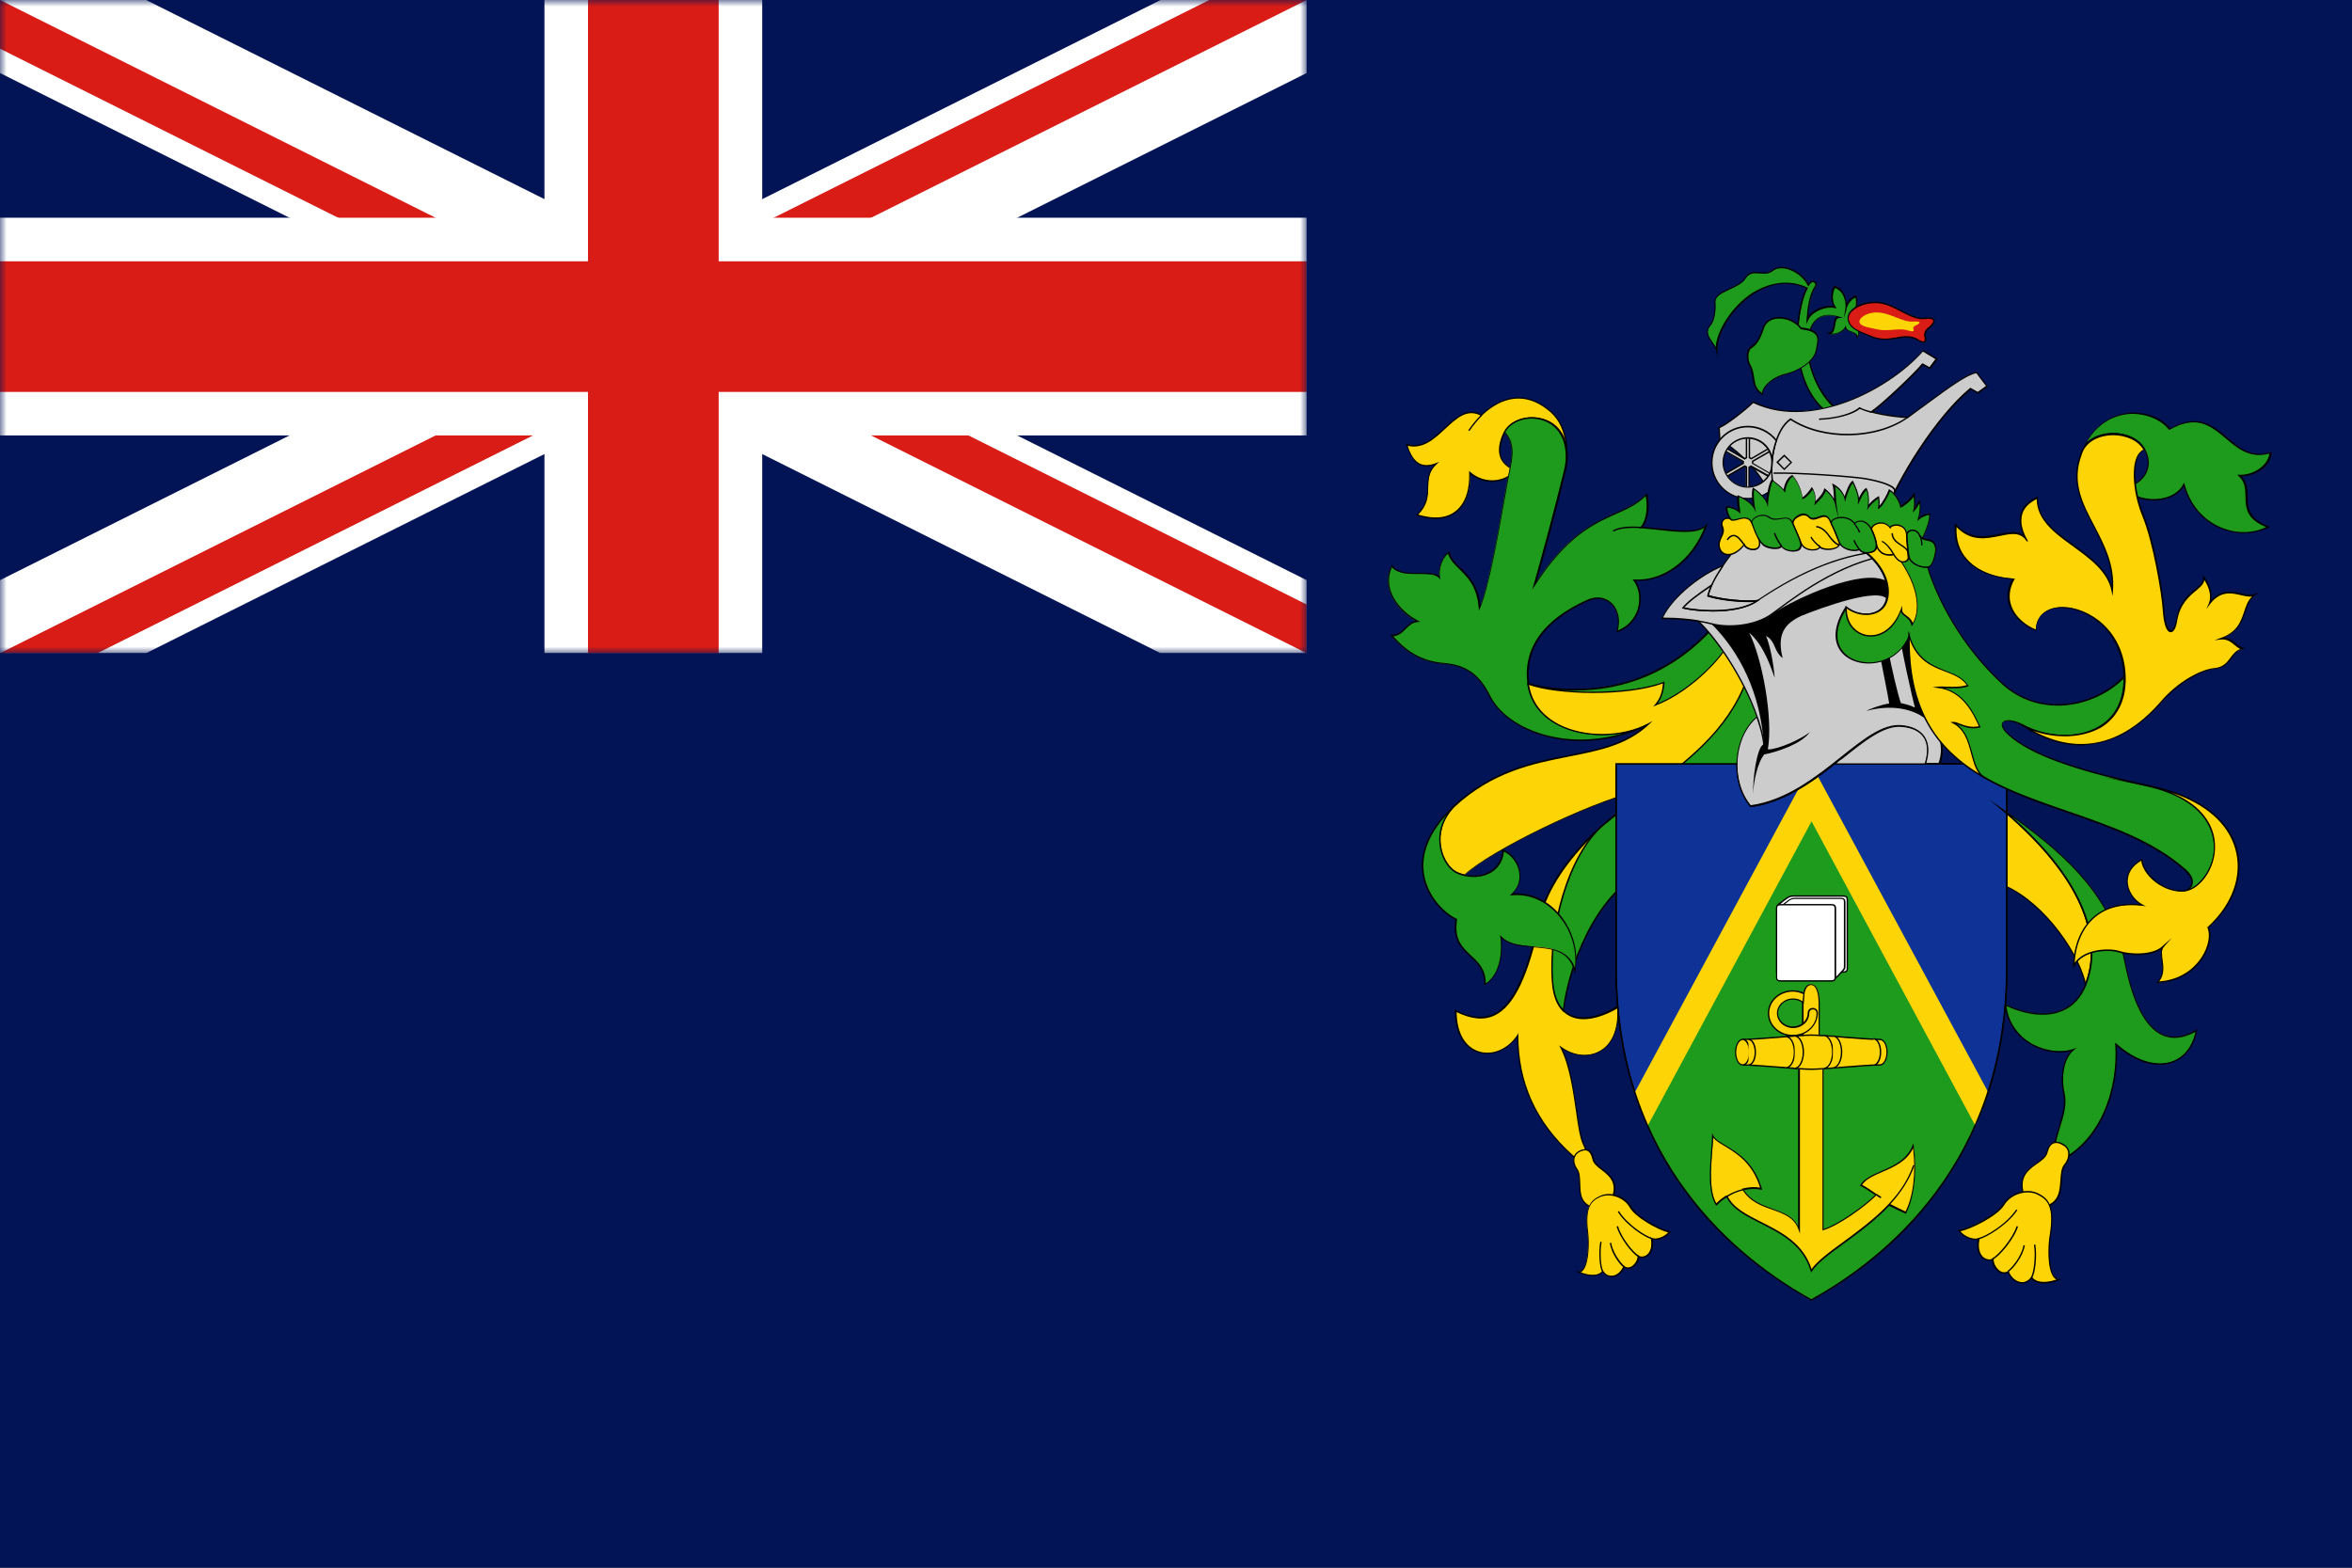 <svg width="180" height="120" viewBox="0 0 180 120" fill="none" xmlns="http://www.w3.org/2000/svg">
<rect x="0" y="0" width="180" height="120" fill="#333333" stroke="none"/>
<g clip-path="url(#clip0_354_546)">
<path d="M0 0H180V120H0V0Z" fill="#021455"/>
<path d="M122.697 63.17C120.467 65.052 118.341 67.822 117.818 70.313C116.355 77.335 114.403 78.885 111.389 77.387C111.389 81.15 114.7 81.446 116.146 79.234C116.146 82.77 117.435 85.837 120.327 88.45C121.547 89.548 121.773 88.799 121.198 87.579C120.623 86.359 120.623 82.422 119.456 80.157C121.303 81.481 124.038 80.732 123.812 77.091C121.442 78.484 119.073 78.432 118.829 75.122C118.515 71.237 120.031 65.592 122.697 63.17Z" fill="#FDD406"/>
<path d="M121.234 89.025C121.007 89.025 120.694 88.833 120.293 88.485C117.523 85.976 116.146 82.997 116.094 79.39C115.362 80.401 114.195 80.888 113.15 80.575C112.017 80.244 111.338 79.042 111.338 77.369V77.282L111.407 77.317C112.557 77.892 113.516 77.979 114.317 77.596C115.763 76.899 116.861 74.564 117.767 70.278C118.342 67.56 120.676 64.79 122.662 63.1L124.858 61.236L122.732 63.17C120.066 65.609 118.568 71.289 118.864 75.087C118.969 76.394 119.387 77.247 120.136 77.63C121.007 78.084 122.314 77.874 123.777 77.003L123.847 76.968V77.056C123.952 78.711 123.446 79.948 122.453 80.505C121.6 80.976 120.519 80.888 119.579 80.296C120.206 81.62 120.467 83.484 120.694 84.983C120.85 86.098 120.99 87.039 121.234 87.544C121.565 88.258 121.634 88.798 121.408 88.973C121.356 89.007 121.303 89.025 121.234 89.025ZM116.199 79.059V79.233C116.199 82.875 117.558 85.889 120.363 88.415C121.042 89.025 121.286 88.955 121.356 88.903C121.513 88.798 121.495 88.345 121.147 87.614C120.903 87.108 120.763 86.15 120.607 85.035C120.38 83.467 120.101 81.533 119.422 80.209L119.317 80.017L119.492 80.139C120.432 80.819 121.547 80.941 122.419 80.453C123.377 79.93 123.847 78.763 123.777 77.195C122.314 78.031 121.007 78.24 120.119 77.77C119.335 77.369 118.899 76.481 118.795 75.139C118.533 71.724 119.701 66.776 121.896 64.006C120.154 65.679 118.394 68.031 117.906 70.33C117 74.651 115.885 77.003 114.404 77.718C113.585 78.118 112.627 78.031 111.477 77.474C111.495 79.059 112.122 80.157 113.202 80.488C114.247 80.801 115.415 80.296 116.129 79.216L116.199 79.059Z" fill="black"/>
<path d="M119.875 35.258C120.032 33.864 119.736 32.436 118.725 31.53C116.757 29.805 114.84 30.38 113.394 31.774C111.251 30.624 110.119 34.718 107.68 34.038C108.08 35.363 108.725 35.955 109.944 35.485C108.673 36.635 109.944 38.028 108.446 39.422C111.164 40.293 112.628 38.795 112.506 36.181C113.551 37.105 115.171 37.053 116.042 36.007C114.596 35.537 114.579 34.282 115.171 33.115C116.025 31.355 120.102 31.425 119.875 35.258Z" fill="#FDD406"/>
<path d="M109.875 39.719C109.439 39.719 108.952 39.632 108.429 39.475L108.342 39.44L108.411 39.388C109.178 38.673 109.213 37.976 109.23 37.279C109.248 36.687 109.283 36.13 109.753 35.607C109.317 35.729 108.952 35.729 108.638 35.572C108.202 35.363 107.889 34.875 107.627 34.056L107.593 33.969L107.68 33.986C108.847 34.318 109.718 33.516 110.554 32.732C111.443 31.913 112.262 31.147 113.377 31.722C114.387 30.746 116.408 29.457 118.743 31.512C119.666 32.331 120.102 33.708 119.91 35.276L119.719 36.147L119.806 35.276C119.91 33.673 119.196 32.523 117.942 32.175C116.844 31.878 115.607 32.314 115.189 33.15C114.823 33.899 114.736 34.579 114.945 35.084C115.119 35.502 115.485 35.798 116.025 35.973L116.095 35.99L116.043 36.042C115.624 36.53 115.049 36.826 114.387 36.879C113.725 36.931 113.046 36.722 112.523 36.304C112.558 37.628 112.175 38.673 111.443 39.248C111.025 39.544 110.502 39.719 109.875 39.719ZM108.533 39.388C109.718 39.753 110.711 39.666 111.391 39.126C112.122 38.569 112.488 37.506 112.436 36.164V36.042L112.523 36.13C113.028 36.583 113.725 36.809 114.387 36.757C114.997 36.705 115.537 36.443 115.921 36.008C115.381 35.816 115.032 35.502 114.84 35.084C114.614 34.544 114.701 33.83 115.084 33.063C115.537 32.175 116.792 31.722 117.959 32.035C118.935 32.297 119.579 33.028 119.823 34.056C119.719 33.028 119.335 32.157 118.673 31.565C116.391 29.561 114.405 30.851 113.412 31.809L113.377 31.843L113.342 31.826C112.279 31.251 111.478 32.018 110.607 32.819C109.77 33.603 108.899 34.405 107.732 34.126C107.958 34.858 108.272 35.293 108.655 35.485C108.986 35.642 109.387 35.642 109.892 35.45L110.154 35.346L109.945 35.537C109.352 36.077 109.317 36.67 109.3 37.297C109.3 37.959 109.265 38.673 108.533 39.388Z" fill="black"/>
<path d="M126.164 55.416C123.098 57.037 117.47 56.34 116.948 52.333C116.425 48.325 120.31 46.531 121.356 46.026C122.976 45.207 124.248 46.653 123.725 48.343C125.52 47.716 125.92 45.625 125.049 44.405C127.419 44.58 129.631 42.785 130.555 40.224C129.719 41.025 127.454 40.485 125.572 40.363C126.147 39.736 126.147 38.482 125.973 37.855C124.004 39.876 121.164 38.952 117.401 44.806C117.976 42.785 119.073 38.726 119.718 36.06C119.788 35.799 119.823 35.537 119.857 35.259C120.084 31.426 116.007 31.356 115.136 33.098C116.094 34.178 115.589 35.433 115.24 37.332C114.84 39.597 113.969 44.806 113.219 46.548C112.993 43.831 111.198 43.656 110.85 42.315C110.327 42.663 110.048 43.587 110.153 44.231C109.508 43.534 107.313 44.405 106.494 43.36C105.623 45.102 107.017 46.845 108.463 47.594C107.627 47.646 107.418 48.674 106.494 48.674C107.749 50.12 109.021 50.695 110.501 50.817C111.982 50.939 113.08 51.479 113.986 53.273C115.449 56.166 120.972 58.047 126.164 55.416Z" fill="#1E9A1C"/>
<path d="M120.99 56.723C119.893 56.723 118.813 56.549 117.785 56.218C115.99 55.626 114.596 54.545 113.952 53.273C113.15 51.671 112.157 50.974 110.519 50.834C108.899 50.712 107.662 50.033 106.477 48.674L106.408 48.587H106.53C106.983 48.587 107.261 48.325 107.54 48.047C107.767 47.82 107.993 47.611 108.342 47.524C106.808 46.67 105.676 44.928 106.495 43.308L106.53 43.238L106.582 43.308C107.017 43.865 107.854 43.865 108.655 43.848C109.248 43.848 109.805 43.848 110.136 44.074C110.084 43.447 110.345 42.593 110.868 42.245L110.92 42.21L110.938 42.28C111.077 42.785 111.408 43.116 111.809 43.499C112.418 44.092 113.115 44.771 113.307 46.322C113.969 44.632 114.683 40.555 115.119 38.081C115.171 37.802 115.206 37.541 115.258 37.314C115.311 36.983 115.38 36.687 115.433 36.391C115.711 34.997 115.92 34.004 115.154 33.133L115.136 33.098L115.154 33.063C115.589 32.175 116.861 31.722 118.029 32.035C119.353 32.384 120.084 33.586 119.98 35.241C119.945 35.52 119.893 35.781 119.84 36.06C119.231 38.604 118.203 42.384 117.61 44.492C120.015 40.886 122.036 39.98 123.673 39.248C124.562 38.847 125.329 38.517 125.991 37.82L126.06 37.75L126.078 37.837C126.252 38.482 126.252 39.666 125.729 40.328C126.147 40.363 126.6 40.416 127.019 40.45C128.447 40.607 129.946 40.781 130.555 40.189L130.712 40.032L130.642 40.241C129.702 42.855 127.472 44.562 125.189 44.458C125.59 45.067 125.694 45.904 125.451 46.67C125.189 47.489 124.597 48.099 123.778 48.395L123.673 48.43L123.708 48.325C123.97 47.489 123.778 46.653 123.238 46.182C122.75 45.764 122.088 45.73 121.409 46.078L121.321 46.113C120.137 46.688 116.53 48.465 117.035 52.333C117.21 53.692 117.994 54.754 119.3 55.434C121.147 56.392 123.813 56.427 125.799 55.556C125.921 55.504 126.043 55.434 126.182 55.382L131.636 52.611L126.235 55.469C126.113 55.538 125.991 55.591 125.851 55.66C124.266 56.357 122.611 56.723 120.99 56.723ZM106.634 48.709C107.767 49.998 108.969 50.625 110.519 50.747C112.192 50.887 113.22 51.601 114.039 53.239C114.666 54.493 116.025 55.538 117.802 56.113C119.823 56.775 122.088 56.775 124.248 56.113C122.541 56.444 120.642 56.253 119.231 55.504C117.889 54.807 117.088 53.709 116.896 52.333C116.373 48.395 120.05 46.601 121.252 46.008L121.339 45.973C122.053 45.608 122.767 45.66 123.273 46.095C123.83 46.566 124.039 47.402 123.813 48.256C124.562 47.96 125.102 47.385 125.329 46.635C125.573 45.869 125.451 45.033 125.015 44.44L124.945 44.353H125.05C127.263 44.51 129.458 42.89 130.433 40.398C129.719 40.869 128.378 40.729 126.966 40.572C126.496 40.52 126.025 40.468 125.573 40.433H125.468L125.538 40.346C126.06 39.771 126.095 38.621 125.938 37.976C125.276 38.639 124.51 38.969 123.656 39.353C121.983 40.102 119.91 41.025 117.454 44.841L117.262 45.137L117.366 44.789C117.941 42.768 119.039 38.726 119.684 36.042C119.753 35.781 119.788 35.52 119.823 35.241C119.91 33.638 119.213 32.488 117.941 32.14C116.844 31.844 115.642 32.262 115.206 33.081C115.99 33.987 115.781 34.997 115.485 36.408C115.433 36.705 115.363 37.001 115.311 37.332C115.276 37.558 115.223 37.82 115.171 38.098C114.718 40.677 113.952 44.98 113.272 46.548L113.185 46.74L113.168 46.531C113.028 44.876 112.314 44.179 111.687 43.569C111.321 43.203 110.972 42.872 110.816 42.384C110.345 42.75 110.101 43.621 110.206 44.196L110.241 44.37L110.119 44.231C109.84 43.935 109.248 43.935 108.62 43.935C107.854 43.935 107 43.952 106.53 43.412C105.78 45.015 106.983 46.705 108.516 47.507L108.69 47.594L108.498 47.611C108.115 47.629 107.871 47.872 107.61 48.116C107.348 48.395 107.07 48.657 106.634 48.709Z" fill="black"/>
<path d="M133.813 51.88C132.071 56.689 127.332 60.104 125.172 60.626C121.513 61.515 114.074 65.121 112.087 66.986C111.774 66.916 111.478 66.811 111.268 66.655C110.293 65.958 109.474 63.693 111.216 61.776C116.67 56.672 122.523 58.884 126.165 55.4C123.098 57.037 117.488 56.34 116.966 52.333C120.276 53.204 126.235 53.257 130.991 48.152C131.618 48.866 133.465 51.061 133.813 51.88Z" fill="#FDD406"/>
<path d="M112.104 67.038H112.069C111.721 66.968 111.442 66.846 111.233 66.689C110.676 66.289 110.257 65.487 110.153 64.633C110.066 63.902 110.188 62.822 111.163 61.741C114.16 58.936 117.296 58.327 120.066 57.786C122.209 57.368 124.23 56.968 125.833 55.609C123.83 56.515 121.094 56.497 119.213 55.504C117.871 54.807 117.07 53.709 116.878 52.333L116.861 52.264L116.93 52.281C118.829 52.786 125.467 53.971 130.903 48.117L130.938 48.082L130.973 48.117C131.583 48.796 133.464 51.026 133.813 51.845V51.863V51.88C132.053 56.758 127.314 60.139 125.136 60.661C121.495 61.55 114.056 65.156 112.069 67.003L112.104 67.038ZM126.478 55.191L126.199 55.452C124.527 57.037 122.384 57.455 120.101 57.908C117.348 58.449 114.212 59.058 111.251 61.828C110.292 62.874 110.188 63.937 110.275 64.633C110.362 65.452 110.763 66.236 111.303 66.62C111.494 66.759 111.756 66.864 112.087 66.933C114.108 65.069 121.547 61.463 125.171 60.574C127.314 60.051 132.018 56.706 133.761 51.88C133.395 51.061 131.618 48.953 130.973 48.239C125.572 54.006 119.021 52.925 117.017 52.403C117.209 53.709 117.993 54.755 119.282 55.434C121.251 56.462 124.143 56.428 126.147 55.365L126.478 55.191Z" fill="black"/>
<path d="M122.699 63.17C119.946 65.505 118.517 71.237 118.814 75.122C118.901 76.202 119.197 76.934 119.65 77.387C119.859 75.192 121.392 69.494 125.295 66.951C128.605 64.808 133.762 59.999 135.679 54.493C135.33 53.518 134.755 52.821 133.658 52.124C131.741 57.298 126.671 59.79 122.699 63.17Z" fill="#1E9A1C"/>
<path d="M119.702 77.491L119.615 77.422C119.127 76.951 118.831 76.185 118.761 75.122C118.465 71.202 119.876 65.487 122.664 63.118C123.657 62.264 124.755 61.463 125.8 60.679C128.936 58.361 132.177 55.957 133.605 52.072L133.623 52.02L133.675 52.054C134.773 52.751 135.365 53.448 135.731 54.459V54.476V54.493C133.692 60.347 128.239 65.087 125.33 66.986C121.27 69.616 119.876 75.523 119.702 77.387V77.491ZM133.675 52.176C132.229 56.044 128.988 58.449 125.87 60.766C124.824 61.55 123.744 62.351 122.734 63.187C120.051 65.452 118.57 71.184 118.866 75.087C118.935 76.045 119.197 76.777 119.615 77.23C119.824 75.244 121.27 69.477 125.277 66.864C128.169 64.982 133.605 60.26 135.626 54.441C135.278 53.518 134.703 52.838 133.675 52.176Z" fill="black"/>
<path d="M132.053 49.65C131.077 51.13 128.83 53.152 126.687 53.97C127.14 53.448 127.297 52.786 127.314 52.228C124.596 53.273 119.143 53.152 116.93 52.35C120.241 53.221 126.199 53.273 130.955 48.169C131.443 48.691 131.844 49.144 132.053 49.65Z" fill="#1E9A1C"/>
<path d="M126.513 54.092L126.652 53.936C127.018 53.517 127.227 52.977 127.262 52.315C124.527 53.326 119.16 53.221 116.93 52.402V52.193L116.948 52.315C118.847 52.821 125.485 54.005 130.921 48.151L130.955 48.117L130.99 48.151C131.478 48.691 131.879 49.144 132.088 49.632L132.105 49.65L132.088 49.667C131.095 51.148 128.882 53.186 126.704 54.005L126.513 54.092ZM127.384 52.158V52.246C127.349 52.89 127.175 53.43 126.861 53.849C128.934 52.995 131.043 51.078 132.001 49.65C131.809 49.197 131.443 48.761 130.973 48.256C127.018 52.489 122.436 53.03 119.491 52.821C122.053 53.099 125.38 52.925 127.314 52.193L127.384 52.158Z" fill="black"/>
<path d="M111.217 61.776C106.791 65.922 109.718 69.546 111.443 70.348C110.99 73.24 113.708 72.891 113.639 75.331C114.736 74.703 115.032 73.013 114.858 71.672C116.252 73.17 119.789 71.498 120.538 74.285C121.008 71.219 118.621 68.153 115.677 68.431C116.897 67.334 116.2 65.539 115.05 65.069C114.823 67.334 112.262 67.334 111.286 66.637C110.293 65.957 109.475 63.692 111.217 61.776Z" fill="#1E9A1C"/>
<path d="M113.586 75.435V75.348C113.604 74.25 113.063 73.728 112.489 73.205C111.826 72.595 111.147 71.95 111.373 70.4C110.502 69.982 109.143 68.727 108.865 66.933C108.673 65.731 108.917 63.849 111.164 61.758L112.105 60.87L111.234 61.828C110.276 62.873 110.171 63.936 110.241 64.633C110.328 65.452 110.746 66.236 111.286 66.619C111.861 67.02 112.959 67.194 113.83 66.793C114.3 66.584 114.875 66.114 114.98 65.086V65.016L115.05 65.034C115.677 65.278 116.2 65.94 116.321 66.671C116.443 67.316 116.252 67.926 115.799 68.379C117.036 68.309 118.221 68.797 119.161 69.773C120.294 70.975 120.834 72.665 120.573 74.302L120.538 74.546L120.468 74.302C120.033 72.717 118.674 72.612 117.349 72.508C116.443 72.438 115.52 72.368 114.91 71.828C115.05 73.187 114.719 74.773 113.656 75.383L113.586 75.435ZM110.694 62.385C109.335 63.866 108.743 65.417 108.987 66.915C109.265 68.692 110.624 69.929 111.478 70.33L111.513 70.347V70.382C111.269 71.916 111.914 72.508 112.576 73.135C113.133 73.658 113.708 74.18 113.708 75.278C114.719 74.633 114.997 73.048 114.823 71.724L114.806 71.567L114.91 71.689C115.485 72.299 116.409 72.368 117.384 72.456C118.674 72.56 120.015 72.665 120.538 74.093C120.695 72.56 120.172 71.01 119.109 69.894C118.168 68.901 116.949 68.414 115.694 68.536L115.537 68.553L115.659 68.448C116.165 67.996 116.374 67.386 116.252 66.724C116.13 66.062 115.677 65.452 115.102 65.19C114.98 66.201 114.388 66.689 113.9 66.898C112.994 67.316 111.844 67.124 111.252 66.724C110.694 66.323 110.258 65.522 110.171 64.668C110.102 64.058 110.154 63.239 110.694 62.385Z" fill="black"/>
<path d="M120.8 88.153C120.312 88.432 120.347 89.059 120.661 89.46C121.27 90.261 120.225 92.108 122.194 92.509C122.769 92.631 123.222 92.265 123.448 91.603C124.058 89.774 122.124 89.582 121.95 88.711C121.758 87.84 121.218 87.927 120.8 88.153Z" fill="#FDD406"/>
<path d="M122.42 92.579C122.35 92.579 122.263 92.579 122.193 92.561C120.887 92.3 120.869 91.394 120.852 90.61C120.852 90.174 120.834 89.773 120.625 89.495C120.434 89.233 120.347 88.92 120.416 88.641C120.469 88.415 120.59 88.24 120.8 88.118C121.009 87.996 121.305 87.892 121.566 88.014C121.775 88.118 121.932 88.345 122.002 88.711C122.054 89.007 122.35 89.233 122.664 89.477C123.221 89.913 123.901 90.436 123.517 91.638C123.274 92.23 122.89 92.579 122.42 92.579ZM120.834 88.206C120.66 88.31 120.556 88.467 120.503 88.659C120.451 88.902 120.521 89.199 120.695 89.442C120.922 89.739 120.922 90.157 120.939 90.61C120.956 91.394 120.974 92.213 122.193 92.474C122.733 92.579 123.152 92.265 123.378 91.603C123.761 90.47 123.117 89.983 122.559 89.547C122.228 89.303 121.932 89.059 121.862 88.728C121.793 88.397 121.671 88.188 121.496 88.101C121.287 87.996 121.026 88.101 120.834 88.206Z" fill="black"/>
<path d="M122.455 91.568C121.81 91.865 121.235 92.3 121.497 94.373C121.601 95.245 121.549 97.335 120.8 97.353C121.253 97.579 122.246 97.84 122.646 97.3C123.03 97.962 123.918 97.771 124.267 96.952C124.72 97.335 125.364 96.691 125.364 96.15C125.765 96.412 126.584 96.028 126.375 94.791C126.863 94.966 127.507 94.617 127.734 94.304C127.002 94.164 125.19 93.171 124.755 92.387C124.336 91.603 123.204 91.22 122.455 91.568Z" fill="#FDD406"/>
<path d="M123.325 97.753C123.064 97.753 122.82 97.631 122.663 97.387C122.228 97.858 121.304 97.649 120.799 97.405L120.625 97.318H120.834C120.938 97.318 121.026 97.265 121.113 97.161C121.548 96.656 121.566 95.105 121.479 94.391C121.217 92.3 121.792 91.847 122.472 91.533C123.256 91.168 124.423 91.568 124.859 92.37C125.294 93.154 127.106 94.112 127.803 94.251L127.89 94.269L127.838 94.338C127.611 94.652 127.002 95.001 126.496 94.879C126.618 95.715 126.252 96.063 126.078 96.168C125.886 96.29 125.66 96.325 125.468 96.237C125.433 96.569 125.19 96.917 124.893 97.056C124.702 97.144 124.51 97.144 124.336 97.039C124.144 97.457 123.778 97.736 123.412 97.753C123.36 97.753 123.343 97.753 123.325 97.753ZM122.663 97.213L122.698 97.283C122.855 97.527 123.081 97.666 123.36 97.649C123.726 97.631 124.057 97.353 124.231 96.934L124.266 96.865L124.318 96.917C124.493 97.056 124.684 97.022 124.806 96.969C125.085 96.83 125.329 96.464 125.329 96.15V96.063L125.416 96.115C125.573 96.22 125.799 96.203 125.991 96.081C126.148 95.976 126.496 95.645 126.339 94.809L126.322 94.722L126.409 94.757C126.845 94.913 127.402 94.635 127.664 94.338C126.897 94.147 125.155 93.189 124.719 92.422C124.301 91.673 123.221 91.29 122.472 91.621C121.81 91.917 121.287 92.335 121.548 94.373C121.635 95.105 121.618 96.691 121.165 97.231C121.113 97.3 121.043 97.353 120.973 97.387C121.444 97.579 122.28 97.753 122.628 97.283L122.663 97.213Z" fill="black"/>
<path d="M112.453 32.993L112.366 32.941C112.679 32.488 113.01 32.087 113.359 31.739L113.429 31.809C113.098 32.14 112.767 32.541 112.453 32.993Z" fill="black"/>
<path d="M123.482 40.694L123.429 40.607C123.882 40.345 124.562 40.258 125.607 40.328V40.432C124.597 40.363 123.917 40.45 123.482 40.694Z" fill="black"/>
<path d="M122.61 97.335C122.401 97.022 122.331 95.785 122.471 95.053L122.575 95.07C122.418 95.837 122.523 97.022 122.697 97.283L122.61 97.335Z" fill="black"/>
<path d="M124.248 97.004C123.935 96.778 123.307 95.924 123.203 95.14L123.307 95.122C123.412 95.871 124.039 96.69 124.318 96.917L124.248 97.004Z" fill="black"/>
<path d="M125.363 96.202C124.945 96.011 123.952 94.739 123.725 93.885L123.83 93.85C124.039 94.669 125.014 95.924 125.415 96.098L125.363 96.202Z" fill="black"/>
<path d="M126.391 94.843C125.885 94.739 124.405 93.746 123.812 92.753L123.899 92.7C124.492 93.676 125.92 94.634 126.408 94.739L126.391 94.843Z" fill="black"/>
<path d="M153.117 61.845C160.243 67.821 160.713 72.56 159.598 75.348C159.023 72.734 156.061 68.692 152.995 67.647L153.117 61.845Z" fill="#FDD406"/>
<path d="M159.581 75.522L159.546 75.348C158.937 72.63 155.94 68.692 152.978 67.682L152.943 67.664V67.63L153.065 61.741L153.152 61.81C160.905 68.309 160.557 73.1 159.651 75.383L159.581 75.522ZM153.048 67.612C155.975 68.623 158.919 72.456 159.616 75.174C160.452 72.874 160.609 68.222 153.17 61.95L153.048 67.612Z" fill="black"/>
<path d="M140.364 58.483H153.587C153.587 58.483 153.587 61.967 153.587 74.128C153.587 87.457 146.165 95.349 138.639 99.513C131.112 95.332 123.69 87.457 123.69 74.128C123.69 61.967 123.69 58.483 123.69 58.483H132.959C132.976 59.284 133.046 60.504 134.004 61.724C136.182 61.514 138.656 59.877 140.364 58.483Z" fill="#1E9A1C"/>
<path d="M153.588 58.483C153.588 58.483 153.588 61.967 153.588 74.128C153.588 78.153 152.909 81.69 151.759 84.756L138.64 60.678L125.521 84.756C124.371 81.672 123.691 78.153 123.691 74.128C123.691 61.967 123.691 58.483 123.691 58.483H153.588Z" fill="#0F3296"/>
<path d="M125.504 84.878L125.469 84.774C124.249 81.516 123.639 77.944 123.639 74.128V58.431H153.641V74.128C153.641 77.944 153.031 81.533 151.812 84.774L151.777 84.878L151.725 84.774L138.64 60.783L125.504 84.878ZM138.64 60.574L138.693 60.661L151.76 84.634C152.944 81.428 153.537 77.892 153.537 74.128V58.535H123.744V74.128C123.744 77.892 124.336 81.411 125.521 84.634L138.64 60.574Z" fill="black"/>
<path d="M152.159 83.606C151.932 84.321 151.497 85.471 151.183 86.185L138.639 62.873L126.094 86.185C125.763 85.471 125.345 84.321 125.119 83.606L138.639 58.535L152.159 83.606Z" fill="#FDD406"/>
<path d="M138.622 99.565L138.604 99.548C134.283 97.161 130.816 94.042 128.29 90.279C125.189 85.68 123.621 80.244 123.621 74.128V58.431H132.994V58.483C133.011 59.11 133.029 60.399 134.005 61.671C136.339 61.427 138.97 59.546 140.329 58.431L140.346 58.413H153.622V74.111C153.622 80.226 152.054 85.662 148.971 90.262C146.444 94.042 142.96 97.161 138.656 99.548L138.622 99.565ZM123.725 58.535V74.128C123.725 88.955 133.046 96.359 138.622 99.443C144.197 96.359 153.518 88.972 153.518 74.128V58.535H140.381C139.005 59.65 136.357 61.549 133.987 61.776H133.952L133.935 61.758C132.942 60.486 132.889 59.197 132.872 58.535H123.725Z" fill="black"/>
<path d="M144.597 92.178C144.946 92.352 145.59 92.666 145.869 92.788C146.566 91.394 146.67 89.425 146.444 87.683C145.695 89.6 143.134 89.53 142.437 90.697C142.855 90.906 143.256 91.185 143.604 91.429C142.733 92.3 140.694 93.764 139.545 94.112V81.672C139.545 80.801 139.248 80.069 139.248 79.355C139.248 79.355 139.248 77.369 139.248 76.777C139.248 76.184 139.126 75.348 138.621 75.348C138.098 75.348 137.994 76.184 137.994 76.777C137.994 77.369 137.994 79.355 137.994 79.355C137.994 80.087 137.698 80.923 137.698 81.672V94.112C137.071 92.265 134.562 92.892 133.412 91.046C133.865 90.941 134.353 90.906 134.806 90.993C133.934 88.032 131.565 87.805 131.095 86.934C131.095 88.153 130.572 90.993 131.391 92.213C131.565 92.004 131.844 91.76 132.175 91.568C133.15 93.711 137.593 93.729 138.639 97.248C139.457 95.959 142.472 94.443 144.597 92.178Z" fill="#FDD406"/>
<path d="M138.604 97.388L138.569 97.283C137.977 95.279 136.252 94.408 134.736 93.642C133.621 93.084 132.576 92.544 132.14 91.656C131.844 91.83 131.6 92.039 131.409 92.248L131.356 92.3L131.322 92.248C130.694 91.307 130.851 89.443 130.956 88.084C130.99 87.631 131.025 87.248 131.025 86.951V86.742L131.13 86.934C131.269 87.213 131.635 87.422 132.071 87.683C132.994 88.241 134.249 88.99 134.841 90.993L134.858 91.081L134.771 91.063C134.37 90.976 133.935 90.993 133.464 91.098C134.022 91.934 134.858 92.231 135.66 92.527C136.461 92.823 137.228 93.084 137.611 93.868V81.707C137.611 81.324 137.681 80.906 137.768 80.522C137.838 80.122 137.907 79.756 137.907 79.39V76.811C137.907 76.376 137.977 75.331 138.587 75.331C139.231 75.331 139.266 76.463 139.266 76.811V79.39C139.266 79.739 139.336 80.07 139.406 80.435C139.475 80.836 139.562 81.254 139.562 81.707V94.077C140.73 93.694 142.664 92.3 143.5 91.481C143.151 91.237 142.786 90.976 142.385 90.784L142.333 90.767L142.367 90.715C142.664 90.21 143.308 89.931 143.988 89.635C144.894 89.234 145.922 88.798 146.357 87.701L146.427 87.509L146.462 87.718C146.723 89.704 146.514 91.586 145.887 92.858L145.869 92.91L145.817 92.892C145.538 92.771 144.929 92.474 144.58 92.3C143.517 93.433 142.228 94.374 141.113 95.192C140.015 95.994 139.057 96.691 138.656 97.335L138.604 97.388ZM132.193 91.499L132.21 91.551C132.628 92.44 133.674 92.98 134.789 93.537C136.304 94.304 138.012 95.157 138.639 97.144C139.092 96.516 139.998 95.837 141.061 95.07C142.193 94.234 143.482 93.293 144.545 92.161L144.58 92.126L144.615 92.143C144.946 92.3 145.538 92.614 145.835 92.736C146.427 91.534 146.636 89.774 146.409 87.892C145.939 88.885 144.946 89.321 144.057 89.704C143.413 89.983 142.803 90.244 142.507 90.697C142.908 90.906 143.273 91.168 143.622 91.412L143.674 91.447L143.622 91.481C142.786 92.318 140.73 93.816 139.545 94.164L139.475 94.182V81.672C139.475 81.219 139.388 80.819 139.318 80.418C139.249 80.052 139.179 79.704 139.179 79.355V76.777C139.179 76.115 139.022 75.4 138.604 75.4C138.064 75.4 138.029 76.446 138.029 76.777V79.355C138.029 79.721 137.96 80.122 137.89 80.505C137.82 80.888 137.75 81.306 137.75 81.672V94.426L137.646 94.13C137.332 93.206 136.513 92.91 135.642 92.596C134.789 92.3 133.917 91.987 133.343 91.063L133.308 90.993L133.377 90.976C133.848 90.854 134.301 90.837 134.701 90.906C134.109 89.007 132.89 88.276 132.001 87.736C131.618 87.509 131.304 87.317 131.112 87.091C131.112 87.37 131.078 87.701 131.043 88.067C130.938 89.391 130.799 91.185 131.356 92.109C131.548 91.9 131.809 91.69 132.106 91.516L132.193 91.499Z" fill="black"/>
<path d="M138.622 81.847C139.598 81.847 142.734 81.533 143.866 81.533C144.162 81.533 144.406 81.097 144.406 80.557C144.406 80.017 144.162 79.582 143.866 79.582C142.734 79.582 139.615 79.268 138.622 79.268C137.646 79.268 134.51 79.582 133.378 79.582C133.082 79.582 132.838 80.017 132.838 80.557C132.838 81.097 133.082 81.533 133.378 81.533C134.51 81.516 137.646 81.847 138.622 81.847Z" fill="#FDD406"/>
<path d="M138.623 81.899C138.152 81.899 137.176 81.829 136.166 81.742C135.086 81.655 133.953 81.568 133.378 81.568C133.047 81.568 132.786 81.115 132.786 80.54C132.786 79.965 133.047 79.512 133.378 79.512C133.971 79.512 135.086 79.425 136.166 79.338C137.176 79.268 138.152 79.181 138.623 79.181C139.11 79.181 140.069 79.25 141.097 79.338C142.177 79.425 143.292 79.512 143.867 79.512C144.198 79.512 144.459 79.965 144.459 80.54C144.459 81.115 144.198 81.568 143.867 81.568C143.274 81.568 142.159 81.655 141.079 81.742C140.069 81.811 139.093 81.899 138.623 81.899ZM138.623 79.285C138.152 79.285 137.194 79.355 136.166 79.442C135.086 79.529 133.953 79.616 133.361 79.616C133.1 79.616 132.873 80.034 132.873 80.54C132.873 81.045 133.082 81.463 133.361 81.463C133.953 81.463 135.068 81.55 136.166 81.637C137.176 81.707 138.135 81.794 138.623 81.794C139.11 81.794 140.051 81.724 141.079 81.637C142.159 81.55 143.292 81.463 143.884 81.463C144.145 81.463 144.372 81.045 144.372 80.54C144.372 80.034 144.163 79.616 143.884 79.616C143.292 79.616 142.177 79.529 141.097 79.442C140.069 79.355 139.11 79.285 138.623 79.285Z" fill="black"/>
<path d="M137.994 76.742C137.785 76.568 137.506 76.463 137.21 76.463C136.548 76.463 136.025 76.951 136.025 77.543C136.025 78.136 136.548 78.624 137.21 78.624C137.872 78.624 138.394 78.136 138.394 77.543C138.394 77.073 139.074 77.073 139.074 77.543C139.074 78.484 138.238 79.251 137.21 79.251C136.182 79.251 135.346 78.484 135.346 77.543C135.346 76.603 136.182 75.836 137.21 75.836C137.523 75.836 137.802 75.906 138.063 76.028C138.046 76.202 137.994 76.498 137.994 76.742Z" fill="#FDD406"/>
<path d="M137.21 79.321C136.147 79.321 135.294 78.537 135.294 77.561C135.294 76.585 136.147 75.801 137.21 75.801C137.506 75.801 137.82 75.871 138.081 75.993L138.116 76.01L138.099 76.132C138.081 76.289 138.047 76.533 138.047 76.742V76.847L137.959 76.777C137.75 76.603 137.489 76.516 137.21 76.516C136.583 76.516 136.078 76.986 136.078 77.543C136.078 78.101 136.583 78.572 137.21 78.572C137.837 78.572 138.343 78.101 138.343 77.543C138.343 77.021 139.127 77.021 139.127 77.543C139.109 78.519 138.256 79.321 137.21 79.321ZM137.21 75.906C136.217 75.906 135.398 76.638 135.398 77.561C135.398 78.484 136.217 79.216 137.21 79.216C138.203 79.216 139.022 78.484 139.022 77.561C139.022 77.474 138.987 77.387 138.935 77.335C138.883 77.282 138.813 77.265 138.743 77.265C138.604 77.265 138.465 77.352 138.465 77.561C138.465 78.188 137.907 78.693 137.228 78.693C136.548 78.693 135.991 78.188 135.991 77.561C135.991 76.934 136.548 76.428 137.228 76.428C137.489 76.428 137.75 76.498 137.959 76.655C137.959 76.463 137.994 76.272 138.012 76.132V76.097C137.75 75.975 137.472 75.906 137.21 75.906Z" fill="black"/>
<path d="M133.377 81.516C133.674 81.516 133.9 81.08 133.9 80.54C133.9 80 133.656 79.564 133.377 79.564" fill="#FDD406"/>
<path d="M133.378 81.568V81.463C133.639 81.463 133.848 81.045 133.848 80.54C133.848 80.035 133.621 79.617 133.378 79.617V79.512C133.709 79.512 133.953 79.965 133.953 80.54C133.953 81.115 133.709 81.568 133.378 81.568Z" fill="black"/>
<path d="M133.813 81.516C134.109 81.516 134.336 81.08 134.336 80.54C134.336 80 134.092 79.564 133.813 79.564" fill="#FDD406"/>
<path d="M133.813 81.568V81.463C134.074 81.463 134.284 81.045 134.284 80.54C134.284 80.035 134.057 79.617 133.813 79.617V79.512C134.144 79.512 134.388 79.965 134.388 80.54C134.388 81.115 134.144 81.568 133.813 81.568Z" fill="black"/>
<path d="M136.687 81.725C137.036 81.725 137.332 81.202 137.332 80.54C137.332 79.878 137.053 79.356 136.687 79.356" fill="#FDD406"/>
<path d="M136.687 81.777V81.673C137.018 81.673 137.28 81.167 137.28 80.54C137.28 79.913 137.018 79.408 136.687 79.408V79.303C137.071 79.303 137.384 79.843 137.384 80.54C137.384 81.237 137.071 81.777 136.687 81.777Z" fill="black"/>
<path d="M137.35 81.777C137.716 81.777 138.012 81.219 138.012 80.54C138.012 79.86 137.716 79.303 137.35 79.303" fill="#FDD406"/>
<path d="M137.35 81.829V81.725C137.681 81.725 137.96 81.184 137.96 80.54C137.96 79.895 137.681 79.355 137.35 79.355V79.251C137.751 79.251 138.065 79.825 138.065 80.54C138.065 81.254 137.734 81.829 137.35 81.829Z" fill="black"/>
<path d="M139.581 81.777C139.964 81.777 140.26 81.219 140.26 80.522C140.26 79.826 139.947 79.268 139.581 79.268" fill="#FDD406"/>
<path d="M139.581 81.829V81.725C139.929 81.725 140.208 81.185 140.208 80.522C140.208 79.878 139.929 79.32 139.581 79.32V79.216C139.982 79.216 140.313 79.808 140.313 80.522C140.295 81.254 139.982 81.829 139.581 81.829Z" fill="black"/>
<path d="M140.277 81.742C140.643 81.742 140.939 81.202 140.939 80.522C140.939 79.86 140.643 79.303 140.277 79.303" fill="#FDD406"/>
<path d="M140.277 81.794V81.69C140.608 81.69 140.887 81.167 140.887 80.522C140.887 79.878 140.608 79.355 140.277 79.355V79.251C140.678 79.251 140.992 79.825 140.992 80.522C140.992 81.219 140.661 81.794 140.277 81.794Z" fill="black"/>
<path d="M143.378 81.533C143.674 81.533 143.918 81.08 143.918 80.523C143.918 79.965 143.674 79.512 143.378 79.512" fill="#FDD406"/>
<path d="M143.378 81.585V81.481C143.639 81.481 143.866 81.045 143.866 80.523C143.866 80 143.639 79.564 143.378 79.564V79.46C143.709 79.46 143.97 79.93 143.97 80.523C143.97 81.115 143.726 81.585 143.378 81.585Z" fill="black"/>
<path d="M132.158 91.569C132.506 91.359 132.942 91.15 133.395 91.046L132.158 91.569Z" fill="#FDD406"/>
<path d="M132.194 91.621L132.141 91.534C132.42 91.36 132.873 91.133 133.396 91.011L133.413 91.116C132.908 91.22 132.472 91.447 132.194 91.621Z" fill="black"/>
<path d="M143.954 91.69C143.849 91.621 143.727 91.533 143.605 91.446L143.954 91.69Z" fill="#FDD406"/>
<path d="M143.919 91.725C143.884 91.69 143.832 91.655 143.779 91.638C143.71 91.586 143.64 91.551 143.57 91.481L143.64 91.394C143.71 91.446 143.779 91.499 143.849 91.533C143.901 91.568 143.936 91.603 143.988 91.638L143.919 91.725Z" fill="black"/>
<path d="M144.598 92.178C145.399 91.307 146.078 90.331 146.462 89.199L144.598 92.178Z" fill="#FDD406"/>
<path d="M144.632 92.213L144.562 92.143C145.468 91.167 146.078 90.192 146.409 89.181L146.514 89.216C146.148 90.244 145.538 91.237 144.632 92.213Z" fill="black"/>
<path d="M135.973 69.546C135.973 69.268 136.2 69.146 136.479 68.937C136.81 68.693 136.932 68.571 137.228 68.571H141.026C141.305 68.571 141.374 68.641 141.374 68.902V74.059C141.374 74.32 141.305 74.39 141.026 74.39H135.973V69.477" fill="white"/>
<path d="M141.027 74.459H135.922V69.494C135.939 69.25 136.131 69.128 136.34 68.989C136.375 68.971 136.41 68.936 136.444 68.901L136.514 68.849C136.793 68.64 136.932 68.536 137.228 68.536H141.027C141.34 68.536 141.427 68.623 141.427 68.919V74.076C141.427 74.372 141.34 74.459 141.027 74.459ZM136.026 74.355H141.027C141.288 74.355 141.323 74.302 141.323 74.076V68.919C141.323 68.675 141.27 68.64 141.027 68.64H137.228C136.984 68.64 136.845 68.727 136.584 68.936L136.514 68.989C136.479 69.023 136.444 69.041 136.41 69.076C136.2 69.233 136.044 69.337 136.044 69.564V74.355H136.026Z" fill="black"/>
<path d="M140.085 74.86C140.591 74.86 140.503 74.843 140.852 74.494C141.218 74.129 141.183 74.163 141.183 73.832V69.093C141.183 68.85 141.113 68.78 140.869 68.78H137.35C137.071 68.78 136.949 68.884 136.653 69.128C136.409 69.32 136.2 69.442 136.2 69.703V74.86H140.085Z" fill="white"/>
<path d="M140.086 74.912H136.131V69.703C136.131 69.441 136.322 69.302 136.531 69.145L136.688 69.023C136.932 68.832 137.071 68.727 137.35 68.727H140.87C141.148 68.727 141.235 68.814 141.235 69.093V73.902C141.235 74.18 141.235 74.198 140.887 74.529C140.835 74.581 140.783 74.633 140.748 74.686C140.539 74.912 140.504 74.912 140.086 74.912ZM136.235 74.808H140.086C140.486 74.808 140.486 74.808 140.661 74.616C140.695 74.581 140.748 74.529 140.8 74.459C141.114 74.145 141.114 74.145 141.114 73.902V73.814V69.076C141.114 68.849 141.079 68.814 140.852 68.814H137.333C137.089 68.814 136.984 68.901 136.74 69.093L136.584 69.215C136.375 69.372 136.235 69.476 136.235 69.685V74.808Z" fill="black"/>
<path d="M140.468 74.755C140.468 75.017 140.399 75.087 140.12 75.087H136.322C136.043 75.087 135.973 75.017 135.973 74.755V69.581C135.973 69.32 136.043 69.25 136.322 69.25H140.12C140.399 69.25 140.468 69.32 140.468 69.581V74.755Z" fill="white"/>
<path d="M140.121 75.139H136.322C136.009 75.139 135.922 75.052 135.922 74.756V69.581C135.922 69.285 136.009 69.198 136.322 69.198H140.121C140.434 69.198 140.521 69.285 140.521 69.581V74.756C140.521 75.052 140.417 75.139 140.121 75.139ZM136.305 69.302C136.044 69.302 136.009 69.355 136.009 69.581V74.756C136.009 74.982 136.044 75.034 136.305 75.034H140.103C140.364 75.034 140.399 74.982 140.399 74.756V69.581C140.399 69.337 140.347 69.302 140.103 69.302H136.305Z" fill="black"/>
<path d="M147.838 55.452C148.57 56.288 148.813 57.386 148.413 58.483H147.315C147.768 57.089 147.489 55.765 145.521 55.591C142.576 55.33 139.144 61.044 133.987 61.724C132.488 59.929 132.558 56.497 134.475 54.877C133.482 52.019 131.408 48.883 129.945 47.542C129.004 47.385 127.906 47.315 127.192 47.35C127.941 45.73 130.084 44.022 131.826 43.325C132.105 42.907 132.419 42.524 132.698 42.158C132.872 39.928 143.482 40.973 145.73 42.367C145.747 44.859 146.74 53.187 147.838 55.452Z" fill="#CCCCCC"/>
<path d="M133.97 61.776L133.953 61.758C132.35 59.842 132.594 56.444 134.423 54.859C133.413 52.002 131.357 48.918 129.945 47.594C129.005 47.437 127.907 47.367 127.228 47.402H127.14L127.175 47.315C127.959 45.642 130.155 43.935 131.827 43.273C132.088 42.872 132.385 42.489 132.681 42.123C132.716 41.809 132.925 41.548 133.325 41.356C135.695 40.154 143.901 41.147 145.8 42.315L145.817 42.332V42.367C145.817 44.789 146.776 53.117 147.908 55.434C148.675 56.305 148.901 57.42 148.483 58.5L148.466 58.535H147.264L147.281 58.465C147.473 57.891 147.612 57.072 147.211 56.444C146.898 55.974 146.34 55.713 145.539 55.643C144.18 55.521 142.716 56.688 141.009 58.047C139.023 59.633 136.775 61.41 134.005 61.776H133.97ZM127.611 47.28C128.29 47.28 129.179 47.35 129.945 47.472H129.963L129.98 47.489C131.426 48.831 133.517 51.949 134.51 54.842L134.528 54.876L134.493 54.894C132.681 56.427 132.437 59.755 133.988 61.636C136.705 61.253 138.936 59.493 140.904 57.925C142.629 56.549 144.11 55.382 145.504 55.504C146.34 55.573 146.933 55.87 147.264 56.357C147.595 56.863 147.629 57.559 147.368 58.396H148.361C148.727 57.368 148.518 56.288 147.786 55.451V55.434C146.654 53.117 145.713 44.824 145.696 42.35C143.779 41.2 135.695 40.224 133.36 41.426C132.994 41.618 132.785 41.862 132.768 42.123V42.141L132.751 42.158C132.472 42.524 132.158 42.925 131.897 43.325L131.879 43.343H131.862C130.224 44.005 128.081 45.642 127.28 47.263C127.384 47.28 127.506 47.28 127.611 47.28Z" fill="black"/>
<path d="M134.982 56.967C134.738 53.099 133.17 49.928 130.974 47.751C132.02 48.047 134.163 48.047 135.609 47.002C137.525 45.73 142.508 43.499 144.338 44.458C144.477 44.771 144.564 45.503 144.46 45.956C144.024 44.806 139.215 46.583 137.856 47.141C136.55 47.751 135.975 48.569 136.428 50.381C135.679 49.754 135.94 49.127 135.156 48.674C135.469 49.423 135.731 50.782 135.818 51.88C135.522 51.096 135.016 49.423 133.867 48.43C134.842 50.347 135.713 54.929 135.295 57.368C136.079 57.368 137.804 56.601 138.501 56.044C137.891 56.915 136.132 57.525 135.016 57.751C134.511 58.361 134.163 59.929 134.18 60.8C134.11 59.755 134.442 57.141 134.982 56.967Z" fill="black"/>
<path d="M147.84 55.451C146.881 54.389 145.087 53.813 142.805 54.423C143.153 54.249 143.902 53.953 144.582 53.848C144.494 53.239 143.954 50.625 143.85 49.998L144.494 49.737C144.808 51.305 145.226 53.099 145.47 53.813C145.679 53.866 146.132 53.953 146.55 54.162C146.376 53.552 145.4 49.179 145.418 48.709L146.289 48.238C146.62 50.625 147.178 54.075 147.84 55.451Z" fill="black"/>
<path d="M147.316 58.483C147.769 57.089 147.49 55.764 145.521 55.59C143.988 55.451 142.333 56.949 140.382 58.483H147.316Z" fill="#CCCCCC"/>
<path d="M147.368 58.535H140.242L140.364 58.448C140.573 58.274 140.782 58.117 140.991 57.96C142.699 56.601 144.162 55.434 145.538 55.556C146.375 55.626 146.967 55.922 147.298 56.41C147.647 56.932 147.664 57.647 147.385 58.518L147.368 58.535ZM140.538 58.431H147.298C147.49 57.856 147.612 57.054 147.211 56.444C146.897 55.974 146.34 55.713 145.538 55.643C144.197 55.521 142.751 56.688 141.061 58.03C140.869 58.152 140.695 58.291 140.538 58.431Z" fill="black"/>
<path d="M134.51 45.991C133.639 46.113 131.705 45.938 130.712 45.607C130.764 45.346 130.869 45.085 130.991 44.789C130.381 45.189 129.231 45.991 128.796 46.531C130.19 46.827 133.064 46.984 134.51 45.991Z" fill="#CCCCCC"/>
<path d="M131.096 46.81C130.225 46.81 129.388 46.722 128.796 46.583L128.709 46.566L128.761 46.496C129.075 46.095 129.824 45.503 130.974 44.736L131.113 44.632L131.043 44.789C130.921 45.085 130.834 45.311 130.765 45.555C131.723 45.851 133.605 46.043 134.493 45.921L134.72 45.886L134.545 46.008C133.692 46.618 132.35 46.81 131.096 46.81ZM128.9 46.514C130.294 46.792 132.873 46.897 134.301 46.078C133.308 46.148 131.601 45.973 130.712 45.677L130.66 45.66L130.678 45.608C130.73 45.398 130.8 45.172 130.904 44.928C129.894 45.608 129.214 46.13 128.9 46.514Z" fill="black"/>
<path d="M134.981 57.507C134.964 56.776 134.772 55.904 134.423 54.911L134.528 54.877C134.876 55.87 135.068 56.758 135.085 57.507H134.981Z" fill="black"/>
<path d="M133.83 46.078C132.837 46.078 131.444 45.904 130.694 45.66L130.642 45.643L130.66 45.59C130.799 44.98 131.182 44.197 131.809 43.291L131.897 43.343C131.304 44.231 130.921 44.963 130.782 45.556C131.74 45.852 133.621 46.043 134.51 45.921L134.527 46.026C134.336 46.061 134.092 46.078 133.83 46.078Z" fill="black"/>
<path d="M132.402 47.977C131.827 47.977 131.321 47.908 130.973 47.803C130.712 47.733 130.363 47.664 129.962 47.594L129.98 47.489C130.398 47.559 130.729 47.629 131.008 47.699C132.071 47.995 134.196 47.96 135.59 46.949C135.729 46.845 135.886 46.723 136.06 46.601C137.803 45.312 141.409 42.629 145.469 42.315V42.419C141.444 42.733 137.855 45.399 136.113 46.688C135.938 46.827 135.764 46.949 135.625 47.036C134.667 47.751 133.43 47.977 132.402 47.977Z" fill="black"/>
<path d="M131.095 46.81C130.224 46.81 129.405 46.723 128.795 46.584L128.813 46.479C130.259 46.775 133.064 46.897 134.475 45.939C137.994 43.552 141.218 42.297 144.354 42.123V42.228C141.235 42.402 138.029 43.639 134.527 46.008C133.691 46.618 132.35 46.81 131.095 46.81Z" fill="black"/>
<path d="M153.118 61.845C157.979 65.208 161.585 68.448 162.631 73.658C163.676 78.867 165.645 80.261 168.084 78.867C167.509 81.881 164.495 82.23 161.951 79.912C162.178 83.397 160.801 87.561 157.195 89.077C156.968 86.986 158.345 85.348 157.944 83.624C157.77 82.874 157.717 81.132 158.693 80.313C156.777 80.94 153.762 79.738 153.484 76.898C155.679 77.944 158.519 78.118 159.616 75.33C160.697 72.56 160.244 67.804 153.118 61.845Z" fill="#1E9A1C"/>
<path d="M157.125 89.164V89.095C157.003 88.067 157.282 87.143 157.56 86.255C157.822 85.349 158.083 84.513 157.891 83.659C157.7 82.823 157.717 81.289 158.501 80.453C157.473 80.714 156.219 80.488 155.226 79.843C154.198 79.181 153.553 78.136 153.431 76.934L153.414 76.847L153.501 76.881C155.034 77.613 156.567 77.77 157.7 77.334C158.553 77.003 159.181 76.324 159.564 75.348C160.452 73.101 160.783 68.362 153.083 61.915L152.212 61.184L153.135 61.828C158.257 65.365 161.637 68.588 162.665 73.676C163.275 76.742 164.233 78.589 165.505 79.164C166.254 79.495 167.108 79.39 168.049 78.85L168.153 78.798L168.136 78.902C167.892 80.157 167.212 81.028 166.219 81.359C164.965 81.777 163.397 81.289 162.003 80.07C162.195 83.537 160.801 87.648 157.212 89.147L157.125 89.164ZM158.937 80.192L158.728 80.366C157.822 81.115 157.787 82.753 157.996 83.624C158.205 84.513 157.944 85.366 157.665 86.272C157.403 87.126 157.142 88.014 157.229 89.007C160.766 87.492 162.108 83.363 161.881 79.93V79.808L161.986 79.895C163.379 81.15 164.947 81.673 166.202 81.254C167.125 80.941 167.77 80.139 168.014 78.99C167.073 79.495 166.237 79.582 165.488 79.251C164.181 78.659 163.205 76.794 162.595 73.693C161.637 68.919 158.588 65.801 153.971 62.508C160.905 68.641 160.54 73.17 159.686 75.366C159.285 76.376 158.64 77.073 157.752 77.421C156.619 77.874 155.086 77.718 153.553 77.003C153.692 78.136 154.302 79.112 155.278 79.756C156.306 80.418 157.647 80.645 158.675 80.296L158.937 80.192Z" fill="black"/>
<path d="M159.267 34.719C160.766 30.782 164.721 31.183 166.045 32.873C169.93 30.677 170.453 35.66 173.746 34.667C173.693 35.59 172.596 36.462 171.376 36.409C172.648 37.559 170.853 39.301 173.571 40.347C171.254 41.497 168.014 40.294 167.142 37.106C166.393 38.605 163.658 38.605 162.56 37.402C164.93 36.775 164.756 34.562 163.431 33.691C162.09 32.803 159.72 33.151 159.267 34.719Z" fill="#1E9A1C"/>
<path d="M171.725 40.817C171.098 40.817 170.453 40.678 169.843 40.416C168.519 39.824 167.561 38.691 167.125 37.228C166.794 37.785 166.15 38.169 165.331 38.273C164.25 38.43 163.118 38.081 162.526 37.419L162.473 37.35L162.56 37.332C163.937 36.967 164.268 36.148 164.338 35.677C164.46 34.946 164.094 34.144 163.414 33.709C162.648 33.221 161.533 33.099 160.627 33.447C160.104 33.639 159.703 33.97 159.477 34.388C159.424 34.492 159.372 34.614 159.337 34.736L158.954 35.973L159.25 34.702C159.285 34.58 159.337 34.458 159.407 34.336C160.33 32.297 161.829 31.775 162.682 31.635C164.007 31.426 165.366 31.896 166.097 32.785C168.223 31.6 169.373 32.559 170.47 33.499C171.411 34.301 172.3 35.05 173.781 34.614L173.85 34.597V34.667C173.798 35.625 172.718 36.444 171.551 36.461C171.986 36.932 172.004 37.472 172.021 38.012C172.038 38.831 172.056 39.684 173.641 40.294L173.746 40.329L173.641 40.381C173.014 40.678 172.369 40.817 171.725 40.817ZM167.16 36.949L167.195 37.089C167.596 38.587 168.554 39.737 169.878 40.329C171.045 40.852 172.335 40.869 173.432 40.346C171.882 39.719 171.864 38.848 171.847 38.012C171.829 37.437 171.829 36.897 171.324 36.444L171.219 36.339H171.359C172.456 36.392 173.572 35.625 173.676 34.719C172.195 35.12 171.254 34.336 170.348 33.569C169.216 32.611 168.136 31.705 166.045 32.89L166.01 32.907L165.975 32.872C165.278 32.001 163.902 31.531 162.63 31.722C161.881 31.844 160.592 32.28 159.686 33.865C159.912 33.639 160.208 33.465 160.557 33.343C161.498 32.994 162.665 33.099 163.449 33.621C164.146 34.074 164.547 34.911 164.425 35.695C164.303 36.496 163.658 37.106 162.648 37.402C163.24 37.994 164.303 38.308 165.313 38.169C166.15 38.047 166.794 37.646 167.09 37.054L167.16 36.949Z" fill="black"/>
<path d="M147.507 43.395C148.587 46.88 150.817 50.12 153.239 52.333C156.027 54.877 160.225 54.249 162.577 51.81C162.63 56.654 157.612 57.037 154.807 55.521C153.57 54.859 152.577 55.208 153.762 56.271C155.556 57.891 159.494 59.093 164.128 60.103C172.247 61.846 169.355 68.275 166.968 68.222C167.647 68.205 168.205 67.491 167.229 66.62C160.191 60.278 145.869 62.787 146.113 48.639C144.615 52.35 138.412 50.904 141.304 46.496C142.228 47.246 143.848 47.298 144.319 46.148C144.684 45.242 144.441 43.674 142.82 42.333C143.082 42.315 143.656 42.333 143.604 41.67C143.674 42.054 144.022 42.646 144.946 42.437C145.207 42.855 145.486 43.117 145.852 42.977C145.921 42.942 146.148 42.838 146.061 42.42C146.113 43.186 147.019 43.447 147.507 43.395Z" fill="#1E9A1C"/>
<path d="M167.004 68.275C166.986 68.275 166.986 68.275 166.969 68.275L164.739 68.222L166.969 68.17C167.3 68.17 167.579 67.996 167.666 67.735C167.788 67.421 167.613 67.038 167.195 66.654C164.791 64.477 161.463 63.344 158.258 62.229C155.209 61.184 152.055 60.086 149.773 58.117C147.246 55.957 146.027 52.943 146.044 48.883C145.504 49.998 144.476 50.695 143.239 50.782C142.159 50.852 141.201 50.434 140.748 49.667C140.26 48.831 140.434 47.681 141.236 46.444L141.27 46.392L141.323 46.427C141.88 46.88 142.682 47.072 143.309 46.897C143.623 46.81 144.041 46.618 144.25 46.096C144.633 45.155 144.319 43.622 142.769 42.333L142.664 42.245L142.856 42.228C143.03 42.211 143.292 42.193 143.431 42.036C143.518 41.932 143.553 41.792 143.535 41.618L143.413 40.364L143.64 41.601C143.692 41.845 143.832 42.089 144.023 42.211C144.25 42.367 144.546 42.402 144.912 42.333H144.947L144.964 42.367C145.26 42.838 145.522 42.995 145.8 42.89C145.887 42.855 146.009 42.768 145.992 42.524C145.975 42.489 145.975 42.437 145.975 42.402L145.905 41.583L146.079 42.385C146.097 42.437 146.097 42.472 146.097 42.507C146.149 42.716 146.253 42.873 146.428 43.012C146.741 43.256 147.194 43.361 147.49 43.326H147.525L147.543 43.361C148.536 46.584 150.679 49.911 153.257 52.281C156.132 54.912 160.296 54.058 162.509 51.758L162.596 51.671V51.793C162.613 53.553 161.951 54.894 160.697 55.661C158.92 56.741 156.358 56.41 154.756 55.539C154.041 55.156 153.431 55.121 153.292 55.33C153.17 55.504 153.344 55.818 153.762 56.201C155.348 57.63 158.623 58.832 164.112 60.017C166.133 60.452 167.631 61.201 168.537 62.247C169.478 63.344 169.565 64.477 169.478 65.243C169.321 66.881 168.154 68.275 167.004 68.275ZM146.166 48.343V48.622C146.009 57.856 151.985 59.929 158.31 62.107C161.533 63.222 164.843 64.372 167.282 66.55C167.91 67.108 167.857 67.543 167.788 67.752C167.753 67.857 167.683 67.944 167.596 68.031C168.467 67.665 169.269 66.515 169.425 65.261C169.53 64.355 169.478 61.288 164.146 60.138C158.641 58.954 155.348 57.734 153.745 56.306C153.1 55.73 153.153 55.417 153.257 55.295C153.466 55.016 154.146 55.086 154.86 55.469C156.428 56.323 158.937 56.636 160.697 55.591C161.899 54.859 162.543 53.605 162.543 51.932C160.261 54.197 156.097 54.999 153.222 52.368C150.644 49.998 148.501 46.671 147.49 43.448C147.177 43.465 146.724 43.378 146.393 43.099C146.271 42.995 146.166 42.873 146.114 42.751C146.062 42.907 145.957 42.96 145.887 42.995C145.452 43.169 145.156 42.803 144.929 42.472C144.563 42.542 144.25 42.489 144.006 42.333C143.832 42.211 143.727 42.054 143.657 41.914C143.64 42.002 143.605 42.071 143.553 42.123C143.396 42.298 143.152 42.333 142.978 42.35C144.476 43.657 144.772 45.19 144.389 46.148C144.215 46.584 143.866 46.88 143.379 47.019C142.734 47.193 141.915 47.002 141.34 46.566C140.574 47.751 140.417 48.831 140.887 49.633C141.305 50.347 142.246 50.765 143.274 50.695C144.546 50.608 145.609 49.824 146.097 48.622L146.166 48.343Z" fill="black"/>
<path d="M154.79 55.521C158.153 57.716 161.951 57.716 165.453 53.674C166.551 52.403 168.293 51.305 169.512 51.183C170.732 51.061 170.662 49.911 171.603 49.685C171.028 49.51 170.802 48.813 169.931 48.901C172.108 48.151 171.464 46.409 172.544 45.573C171.673 45.886 170.314 44.597 169.059 46.235C169.373 45.486 168.938 44.58 168.624 44.231C168.746 45.102 166.917 45.277 166.568 47.472C166.376 48.709 165.697 48.622 165.592 46.723C165.505 45.329 164.843 41.444 164.024 39.475C163.223 37.506 163.031 34.806 164.129 34.388C163.955 34.109 163.728 33.865 163.449 33.673C162.108 32.802 159.738 33.151 159.268 34.719C157.77 38.656 161.986 40.921 161.637 45.207C161.01 42.019 155.836 41.2 155.905 38.081C154.233 38.83 154.459 40.224 155.104 41.322C154.059 39.701 151.689 42.367 149.651 40.172C149.424 43.064 151.968 44.179 154.059 44.284C153.013 46.13 154.407 47.698 155.801 48.221C155.853 44.98 162.509 46.305 162.578 51.88C162.613 56.619 157.526 57.037 154.79 55.521Z" fill="#FDD406"/>
<path d="M159.251 57.054C157.77 57.054 156.271 56.567 154.773 55.574L154.407 55.33L154.825 55.486C156.376 56.34 158.885 56.654 160.662 55.574C161.899 54.842 162.526 53.57 162.509 51.88C162.456 48.239 159.669 46.549 157.787 46.531C156.602 46.531 155.853 47.176 155.836 48.221V48.291L155.766 48.273C155.034 47.995 154.128 47.367 153.78 46.392C153.536 45.73 153.606 45.015 153.972 44.336C153.188 44.284 151.463 44.022 150.4 42.803C149.79 42.106 149.511 41.217 149.599 40.172L149.616 40.05L149.703 40.137C150.783 41.322 151.968 41.078 152.996 40.869C153.728 40.73 154.372 40.59 154.86 40.973C154.634 40.468 154.459 39.841 154.651 39.249C154.825 38.726 155.226 38.325 155.888 38.029L155.958 37.994V38.081C155.923 39.684 157.264 40.66 158.693 41.688C159.913 42.576 161.185 43.5 161.603 44.859C161.655 43.064 160.888 41.618 160.174 40.242C159.268 38.499 158.397 36.844 159.216 34.701C159.39 34.092 159.878 33.604 160.592 33.342C161.533 32.994 162.683 33.116 163.467 33.621C163.746 33.795 163.99 34.057 164.164 34.353L164.199 34.405L164.146 34.422C163.92 34.51 163.746 34.684 163.624 34.963C163.223 35.886 163.415 37.803 164.077 39.423C164.878 41.392 165.558 45.294 165.645 46.688C165.697 47.716 165.941 48.204 166.133 48.221C166.272 48.221 166.446 47.995 166.533 47.437C166.742 46.13 167.457 45.521 167.997 45.085C168.363 44.772 168.641 44.545 168.589 44.214L168.572 44.04L168.694 44.162C168.955 44.458 169.373 45.224 169.216 45.956C170.018 45.085 170.854 45.259 171.534 45.416C171.899 45.503 172.265 45.573 172.544 45.468L172.858 45.346L172.596 45.556C172.196 45.869 172.039 46.322 171.865 46.81C171.621 47.507 171.359 48.308 170.244 48.796C170.628 48.831 170.871 49.04 171.115 49.232C171.29 49.371 171.446 49.511 171.656 49.58L171.83 49.632L171.638 49.685C171.237 49.789 171.028 50.068 170.819 50.364C170.54 50.748 170.244 51.131 169.547 51.2C168.38 51.322 166.655 52.385 165.523 53.675C163.85 55.608 162.021 56.723 160.104 56.967C159.808 57.037 159.529 57.054 159.251 57.054ZM155.592 55.939C158.188 57.351 161.794 57.839 165.418 53.64C166.551 52.316 168.31 51.235 169.513 51.131C170.157 51.061 170.436 50.695 170.697 50.347C170.889 50.085 171.098 49.807 171.446 49.685C171.29 49.598 171.15 49.493 171.011 49.371C170.732 49.145 170.453 48.901 169.931 48.953L169.478 49.005L169.913 48.848C171.22 48.395 171.481 47.594 171.743 46.827C171.882 46.392 172.021 45.974 172.352 45.66C172.091 45.695 171.795 45.625 171.499 45.556C170.75 45.381 169.913 45.207 169.112 46.27L168.85 46.618L169.025 46.235C169.321 45.556 168.972 44.789 168.694 44.406C168.659 44.719 168.38 44.946 168.049 45.224C167.526 45.66 166.829 46.252 166.62 47.524C166.533 48.064 166.359 48.395 166.133 48.395C166.133 48.395 166.133 48.395 166.115 48.395C165.802 48.378 165.592 47.768 165.523 46.775C165.436 45.399 164.774 41.514 163.972 39.545C163.293 37.907 163.101 35.956 163.519 34.997C163.641 34.719 163.815 34.527 164.042 34.422C163.868 34.161 163.659 33.935 163.415 33.778C162.648 33.29 161.533 33.168 160.627 33.499C159.948 33.743 159.495 34.196 159.32 34.788C158.519 36.897 159.373 38.517 160.279 40.242C161.063 41.74 161.864 43.273 161.707 45.259L161.672 45.625L161.603 45.259C161.306 43.744 159.948 42.768 158.658 41.827C157.23 40.799 155.888 39.806 155.871 38.203C155.296 38.482 154.912 38.865 154.773 39.336C154.547 40.05 154.86 40.817 155.174 41.357L155.191 41.479L155.087 41.409C154.634 40.695 153.884 40.851 153.048 41.026C152.003 41.235 150.836 41.479 149.738 40.346C149.686 41.304 149.947 42.141 150.522 42.785C151.602 44.022 153.379 44.249 154.111 44.284H154.198L154.163 44.353C153.78 45.05 153.693 45.73 153.937 46.392C154.268 47.298 155.104 47.908 155.801 48.186C155.853 47.124 156.637 46.462 157.857 46.462C159.773 46.462 162.631 48.204 162.683 51.915C162.7 53.622 162.038 54.929 160.784 55.696C159.181 56.584 157.142 56.497 155.592 55.939Z" fill="black"/>
<path d="M164.128 60.103C172.247 61.846 169.355 68.275 166.968 68.222C165.452 68.188 164.006 66.916 163.919 65.818C162.177 66.742 162.647 68.571 163.971 69.303C160.312 68.867 158.779 71.271 158.692 73.902C159.354 72.683 161.393 72.596 162.142 72.857C162.891 73.118 164.842 73.258 165.626 72.386C164.982 72.944 166.027 74.216 165.139 75.192C168.187 75.07 169.512 72.23 168.989 70.993C172.926 67.404 172.177 61.55 164.128 60.103Z" fill="#FDD406"/>
<path d="M165.016 75.244L165.103 75.157C165.574 74.634 165.487 74.024 165.417 73.501C165.382 73.205 165.33 72.909 165.4 72.665C164.459 73.31 162.769 73.118 162.142 72.909C161.427 72.665 159.424 72.717 158.762 73.937L158.657 74.129V73.902C158.709 72.317 159.267 70.993 160.225 70.174C161.114 69.407 162.298 69.094 163.762 69.216C163.135 68.797 162.751 68.135 162.751 67.456C162.751 66.759 163.169 66.166 163.901 65.766L163.971 65.731V65.818C164.058 66.846 165.452 68.135 166.968 68.17C166.985 68.17 166.985 68.17 167.002 68.17C168.083 68.17 169.215 66.811 169.407 65.278C169.511 64.372 169.459 61.306 164.128 60.156L161.009 59.494L164.163 60.051C167.995 60.748 170.487 62.473 171.201 64.93C171.794 66.985 170.992 69.25 169.076 70.993C169.302 71.602 169.128 72.508 168.623 73.31C167.874 74.477 166.619 75.174 165.156 75.226L165.016 75.244ZM165.591 72.491C165.4 72.717 165.452 73.083 165.504 73.467C165.574 73.989 165.661 74.582 165.243 75.122C166.619 75.035 167.786 74.355 168.501 73.257C169.006 72.474 169.18 71.585 168.936 71.01L168.919 70.975L168.954 70.958C170.853 69.233 171.654 66.985 171.062 64.964C170.504 63.013 168.78 61.515 166.149 60.661C167.177 61.079 167.978 61.619 168.553 62.281C169.494 63.379 169.581 64.511 169.494 65.278C169.302 66.881 168.135 68.257 166.985 68.257C166.968 68.257 166.968 68.257 166.95 68.257C165.382 68.222 164.006 66.951 163.866 65.888C163.204 66.271 162.838 66.811 162.838 67.456C162.838 68.153 163.291 68.867 163.988 69.25L164.232 69.372L163.971 69.337C162.438 69.163 161.201 69.459 160.295 70.243C159.406 71.01 158.866 72.23 158.779 73.693C159.563 72.595 161.479 72.561 162.176 72.787C162.96 73.048 164.737 73.153 165.521 72.404C165.539 72.369 165.574 72.352 165.609 72.317L166.218 71.794L165.678 72.386C165.643 72.439 165.626 72.474 165.591 72.491Z" fill="black"/>
<path d="M157.944 87.631C158.466 87.962 158.397 88.659 158.048 89.095C157.334 89.966 158.414 92.074 156.201 92.422C155.539 92.527 155.069 92.109 154.843 91.36C154.25 89.304 156.411 89.164 156.654 88.189C156.898 87.248 157.508 87.352 157.944 87.631Z" fill="#FDD406"/>
<path d="M156.01 92.509C155.452 92.509 155.017 92.109 154.808 91.394C154.407 90.035 155.208 89.478 155.836 89.025C156.184 88.763 156.533 88.537 156.602 88.206C156.707 87.805 156.881 87.544 157.125 87.439C157.421 87.317 157.752 87.457 157.979 87.596C158.188 87.736 158.327 87.927 158.379 88.189C158.432 88.502 158.327 88.868 158.101 89.147C157.857 89.443 157.822 89.896 157.804 90.384C157.752 91.272 157.7 92.265 156.219 92.492C156.149 92.492 156.08 92.509 156.01 92.509ZM157.369 87.492C157.299 87.492 157.23 87.509 157.16 87.526C156.951 87.614 156.794 87.84 156.707 88.206C156.62 88.572 156.271 88.833 155.888 89.094C155.243 89.547 154.529 90.07 154.895 91.359C155.104 92.109 155.574 92.475 156.184 92.387C157.561 92.161 157.613 91.255 157.682 90.366C157.717 89.861 157.735 89.391 158.014 89.077C158.223 88.816 158.31 88.485 158.275 88.206C158.24 87.98 158.118 87.805 157.926 87.701C157.77 87.596 157.561 87.492 157.369 87.492Z" fill="black"/>
<path d="M155.957 91.376C156.671 91.742 157.281 92.248 156.897 94.547C156.741 95.506 156.706 97.84 157.542 97.91C157.019 98.154 155.904 98.38 155.469 97.771C154.998 98.485 154.023 98.224 153.674 97.318C153.134 97.718 152.455 96.969 152.49 96.359C152.019 96.638 151.131 96.185 151.409 94.791C150.852 94.966 150.155 94.547 149.911 94.181C150.73 94.042 152.803 93.032 153.326 92.178C153.849 91.324 155.12 90.958 155.957 91.376Z" fill="#FDD406"/>
<path d="M154.772 98.241C154.737 98.241 154.702 98.241 154.668 98.241C154.249 98.189 153.866 97.875 153.657 97.405C153.465 97.527 153.256 97.527 153.03 97.405C152.699 97.231 152.455 96.83 152.437 96.447C152.228 96.534 151.967 96.499 151.758 96.342C151.584 96.22 151.183 95.819 151.357 94.879C150.8 95 150.12 94.6 149.876 94.234L149.824 94.164L149.911 94.147C150.713 94.025 152.769 93.014 153.291 92.16C153.814 91.307 155.121 90.906 155.974 91.342C156.706 91.707 157.333 92.248 156.95 94.582C156.828 95.349 156.776 97.109 157.229 97.701C157.316 97.823 157.42 97.875 157.542 97.893L157.751 97.91L157.56 97.997C156.985 98.258 155.939 98.433 155.469 97.893C155.295 98.102 155.051 98.241 154.772 98.241ZM153.709 97.231L153.727 97.3C153.901 97.771 154.267 98.084 154.668 98.136C154.964 98.171 155.243 98.032 155.434 97.753L155.469 97.683L155.521 97.753C155.887 98.276 156.793 98.154 157.385 97.945C157.298 97.91 157.229 97.84 157.159 97.753C156.671 97.126 156.723 95.366 156.863 94.565C157.229 92.3 156.671 91.812 155.939 91.446C155.121 91.028 153.884 91.411 153.396 92.23C152.873 93.084 150.887 94.06 150.033 94.251C150.294 94.582 150.939 94.931 151.427 94.774L151.514 94.739L151.497 94.826C151.305 95.767 151.671 96.15 151.845 96.272C152.054 96.412 152.298 96.447 152.49 96.342L152.577 96.29V96.377C152.559 96.725 152.803 97.143 153.117 97.318C153.256 97.387 153.465 97.44 153.692 97.283L153.709 97.231Z" fill="black"/>
<path d="M155.522 97.806L155.435 97.736C155.644 97.457 155.801 96.133 155.662 95.28L155.766 95.262C155.906 96.099 155.766 97.475 155.522 97.806Z" fill="black"/>
<path d="M153.71 97.352L153.658 97.265C153.989 97.039 154.721 96.133 154.86 95.314L154.964 95.331C154.808 96.203 154.076 97.109 153.71 97.352Z" fill="black"/>
<path d="M152.507 96.412L152.472 96.308C152.925 96.116 154.058 94.757 154.336 93.851L154.441 93.886C154.145 94.844 152.977 96.221 152.507 96.412Z" fill="black"/>
<path d="M151.427 94.862L151.41 94.757C151.967 94.67 153.605 93.659 154.302 92.579L154.389 92.631C153.675 93.729 152.002 94.757 151.427 94.862Z" fill="black"/>
<path d="M146.096 48.639C145.991 54.58 148.465 57.594 151.88 59.546C150.608 58.779 151.166 56.183 149.441 55.329C149.842 55.295 150.486 55.887 151.497 55.643C151.009 54.545 150.19 52.855 148.309 52.629C148.796 52.577 149.877 52.751 150.573 52.49C149.615 50.974 147.002 51.706 146.096 48.639Z" fill="#FDD406"/>
<path d="M152.508 59.894L151.863 59.58C147.751 57.228 145.957 53.866 146.044 48.639V48.291L146.148 48.622C146.689 50.468 147.873 50.921 148.901 51.34C149.581 51.601 150.243 51.862 150.626 52.472L150.661 52.524L150.609 52.542C150.138 52.716 149.494 52.698 148.971 52.681C148.919 52.681 148.866 52.681 148.814 52.681C150.434 53.134 151.149 54.737 151.549 55.625L151.584 55.678L151.515 55.695C150.853 55.852 150.33 55.643 149.947 55.504C149.859 55.469 149.79 55.451 149.72 55.416C150.469 55.922 150.696 56.793 150.94 57.647C151.149 58.413 151.34 59.145 151.915 59.476L152.508 59.894ZM146.148 48.953C146.148 53.761 147.786 56.967 151.462 59.215C151.149 58.814 151.009 58.256 150.853 57.681C150.609 56.758 150.347 55.817 149.441 55.364L149.267 55.277L149.459 55.26C149.616 55.242 149.79 55.312 149.999 55.399C150.365 55.538 150.835 55.713 151.445 55.591C151.009 54.615 150.19 52.89 148.326 52.664L147.891 52.611L148.326 52.559C148.5 52.542 148.727 52.542 148.988 52.559C149.476 52.577 150.069 52.594 150.522 52.437C150.138 51.897 149.528 51.653 148.884 51.409C147.873 51.026 146.741 50.59 146.148 48.953Z" fill="black"/>
<path d="M145.486 42.977C145.277 42.907 145.103 42.698 144.929 42.419C144.023 42.611 143.657 42.036 143.587 41.652C143.64 42.314 143.065 42.297 142.803 42.314C144.441 43.673 144.667 45.241 144.302 46.13C143.831 47.28 142.211 47.228 141.287 46.478C141.166 48.935 144.354 49.754 145.521 46.653C145.521 47.175 146.183 47.123 146.357 47.803C147.194 46.478 146.567 44.562 145.486 42.977Z" fill="#FDD406"/>
<path d="M143.169 48.726C143.03 48.726 142.908 48.709 142.786 48.691C141.967 48.517 141.166 47.785 141.236 46.479V46.374L141.323 46.444C141.88 46.897 142.682 47.089 143.326 46.914C143.779 46.792 144.093 46.514 144.267 46.113C144.65 45.172 144.337 43.639 142.769 42.349L142.664 42.262L142.786 42.245C142.804 42.245 142.838 42.245 142.856 42.245C143.03 42.228 143.291 42.228 143.413 42.071C143.5 41.984 143.535 41.827 143.518 41.653L143.431 40.538L143.622 41.635C143.675 41.879 143.814 42.123 144.006 42.245C144.232 42.402 144.528 42.437 144.894 42.367H144.929L144.947 42.402C145.156 42.715 145.312 42.872 145.469 42.925H145.487L145.504 42.942C146.776 44.824 147.107 46.653 146.375 47.838L146.306 47.942L146.271 47.82C146.184 47.489 145.992 47.35 145.8 47.193C145.661 47.089 145.522 47.001 145.469 46.827C144.929 48.238 143.971 48.726 143.169 48.726ZM141.34 46.583C141.323 47.751 142.054 48.43 142.804 48.587C143.64 48.761 144.825 48.343 145.469 46.636L145.574 46.357V46.653C145.574 46.879 145.713 46.984 145.905 47.123C146.079 47.245 146.271 47.402 146.393 47.681C147.02 46.548 146.671 44.806 145.469 43.012C145.243 42.925 145.069 42.698 144.929 42.471C144.563 42.541 144.25 42.489 144.006 42.332C143.832 42.21 143.727 42.053 143.657 41.914C143.64 42.001 143.605 42.071 143.553 42.123C143.396 42.297 143.152 42.332 142.978 42.332C144.494 43.639 144.79 45.172 144.406 46.13C144.232 46.566 143.884 46.862 143.396 47.001C142.716 47.193 141.915 47.019 141.34 46.583Z" fill="black"/>
<path d="M140.398 31.217C138.952 29.892 138.272 27.662 138.342 26.373C138.394 25.101 138.917 23.707 140.781 24.282C140.206 24.282 140.607 25.432 139.997 25.554C140.485 25.729 141.147 25.328 141.251 25.066C141.373 25.467 142.123 25.363 142.175 25.816C142.471 25.589 142.14 24.457 141.722 24.213C142.036 24.038 142.21 23.133 142.07 22.714C141.774 22.767 141.339 23.185 141.269 23.76C141.408 23.289 141.234 22.139 140.433 21.965C140.206 22.279 140.136 23.063 140.467 23.498C139.718 23.324 138.621 23.812 138.342 24.457C138.394 23.69 138.516 22.592 138.987 21.913C139.143 21.686 138.76 21.286 138.446 21.826C137.889 20.728 136.373 20.153 135.711 20.693C135.049 21.251 134.143 20.432 133.603 21.303C133.045 22.174 131.181 22.261 131.286 23.185C131.338 23.742 131.216 24.579 130.937 24.892C130.275 25.641 131.251 26.199 131.425 26.861C131.303 24.666 134.805 20.38 138.325 22.052C138.011 22.61 137.732 23.707 137.628 25.032C137.488 27 137.767 29.788 139.683 31.408L140.398 31.217Z" fill="#1E9A1C"/>
<path d="M139.632 31.478L139.615 31.46C137.454 29.614 137.437 26.356 137.541 25.032C137.628 23.795 137.89 22.68 138.221 22.07C136.583 21.321 135.12 21.913 134.161 22.54C132.593 23.585 131.374 25.519 131.443 26.861L131.478 27.384L131.356 26.878C131.304 26.669 131.147 26.46 131.008 26.251C130.712 25.833 130.398 25.38 130.868 24.857C131.13 24.561 131.252 23.742 131.199 23.185C131.147 22.645 131.722 22.366 132.332 22.087C132.802 21.861 133.308 21.634 133.534 21.268C133.848 20.763 134.283 20.798 134.701 20.833C135.05 20.868 135.363 20.885 135.642 20.659C135.904 20.449 136.269 20.38 136.705 20.467C137.384 20.606 138.064 21.111 138.412 21.721C138.552 21.53 138.674 21.495 138.761 21.495C138.865 21.495 138.953 21.564 139.005 21.652C139.057 21.739 139.04 21.843 138.987 21.93C138.587 22.523 138.447 23.394 138.378 24.213C138.761 23.69 139.632 23.324 140.311 23.411C140.05 22.941 140.137 22.209 140.346 21.913L140.364 21.878H140.399C140.677 21.93 140.921 22.122 141.078 22.401C141.235 22.662 141.305 22.976 141.322 23.255C141.514 22.889 141.81 22.662 142.019 22.627H142.071L142.089 22.662C142.228 23.08 142.089 23.916 141.775 24.178C142.054 24.387 142.263 24.927 142.298 25.328C142.315 25.502 142.298 25.711 142.176 25.816L142.106 25.868L142.089 25.781C142.071 25.572 141.862 25.502 141.653 25.415C141.479 25.345 141.305 25.276 141.217 25.136C141.13 25.258 140.974 25.38 140.782 25.467C140.486 25.607 140.19 25.641 139.946 25.554L139.771 25.485L139.963 25.45C140.224 25.398 140.277 25.119 140.329 24.805C140.364 24.561 140.399 24.317 140.573 24.23C139.998 24.073 139.527 24.126 139.162 24.387C138.569 24.805 138.412 25.676 138.378 26.321C138.325 27.488 138.918 29.736 140.416 31.112L140.486 31.182L139.632 31.478ZM136.653 21.634C137.228 21.634 137.785 21.756 138.325 22.017L138.378 22.035L138.343 22.087C138.012 22.662 137.75 23.795 137.646 25.049C137.541 26.338 137.559 29.544 139.667 31.356L140.294 31.182C138.813 29.77 138.238 27.54 138.29 26.373C138.325 25.694 138.482 24.788 139.109 24.352C139.527 24.056 140.085 24.021 140.782 24.248L141.113 24.352L141.2 23.777C141.2 23.725 141.217 23.655 141.235 23.603C141.27 23.289 141.2 22.854 141.008 22.523C140.869 22.279 140.66 22.122 140.433 22.052C140.242 22.366 140.172 23.08 140.486 23.498L140.573 23.62L140.433 23.585C139.702 23.411 138.622 23.899 138.378 24.509L138.256 24.805V24.457C138.325 23.551 138.447 22.54 138.9 21.878C138.935 21.826 138.935 21.756 138.9 21.704C138.865 21.634 138.813 21.599 138.743 21.599C138.639 21.599 138.534 21.686 138.447 21.843L138.395 21.93L138.343 21.843C138.029 21.216 137.35 20.711 136.67 20.571C136.269 20.484 135.921 20.554 135.695 20.728C135.381 20.989 135.015 20.955 134.667 20.937C134.266 20.902 133.883 20.868 133.586 21.321C133.325 21.721 132.82 21.948 132.332 22.174C131.74 22.453 131.217 22.697 131.269 23.167C131.321 23.742 131.199 24.596 130.903 24.91C130.485 25.38 130.764 25.763 131.043 26.181C131.13 26.321 131.234 26.443 131.304 26.582C131.391 25.241 132.576 23.446 134.057 22.453C134.928 21.913 135.799 21.634 136.653 21.634ZM141.235 24.91L141.287 25.066C141.339 25.241 141.514 25.31 141.705 25.38C141.897 25.45 142.106 25.537 142.176 25.729C142.211 25.659 142.228 25.537 142.211 25.398C142.176 24.997 141.949 24.439 141.67 24.282L141.583 24.23L141.67 24.178C141.967 24.021 142.123 23.202 142.001 22.784C141.775 22.854 141.444 23.167 141.322 23.603C141.322 23.673 141.305 23.725 141.287 23.777L141.096 24.404L141.113 24.335H140.782C140.555 24.335 140.503 24.544 140.451 24.875C140.416 25.119 140.364 25.398 140.172 25.537C140.346 25.554 140.555 25.519 140.764 25.415C140.974 25.31 141.148 25.154 141.2 25.032L141.235 24.91Z" fill="black"/>
<path d="M141.428 24.317C141.41 23.795 142.316 23.115 143.519 23.133C144.982 23.15 146.115 24.474 147.282 24.352C148.449 24.213 147.874 24.875 147.63 25.049C147.386 25.223 147.247 25.485 147.317 25.798C147.404 26.112 147.247 26.321 146.777 26.025C145.731 25.363 144.686 26.286 143.309 25.781C142.16 25.345 141.463 25.101 141.428 24.317Z" fill="#D91C16"/>
<path d="M147.177 26.234C147.072 26.234 146.933 26.182 146.776 26.077C146.253 25.746 145.748 25.833 145.156 25.92C144.616 26.007 144.006 26.095 143.326 25.851L143.257 25.816C142.124 25.38 141.427 25.119 141.392 24.335C141.392 24.161 141.48 23.951 141.654 23.76C141.967 23.429 142.629 23.08 143.535 23.098C144.285 23.098 144.929 23.446 145.556 23.777C146.149 24.091 146.724 24.387 147.299 24.317C147.734 24.265 147.996 24.317 148.048 24.492C148.135 24.701 147.839 24.997 147.682 25.119C147.543 25.223 147.299 25.45 147.403 25.816C147.456 26.007 147.421 26.147 147.334 26.216C147.281 26.216 147.229 26.234 147.177 26.234ZM145.887 25.729C146.201 25.729 146.515 25.781 146.828 25.99C147.02 26.112 147.177 26.164 147.246 26.112C147.299 26.077 147.316 25.955 147.281 25.833C147.194 25.52 147.316 25.241 147.612 25.032C147.752 24.927 147.996 24.666 147.943 24.526C147.926 24.457 147.804 24.37 147.299 24.422C146.706 24.492 146.114 24.178 145.504 23.864C144.894 23.551 144.25 23.202 143.535 23.202C142.664 23.202 142.037 23.533 141.723 23.847C141.567 24.004 141.48 24.195 141.48 24.335C141.514 25.067 142.142 25.293 143.274 25.729L143.344 25.764C144.006 26.007 144.563 25.92 145.121 25.833C145.382 25.764 145.644 25.729 145.887 25.729Z" fill="black"/>
<path d="M135.469 37.994C134.894 36.165 132.681 34.161 131.618 33.708L131.566 32.733C132.141 32.506 133.535 31.409 134.18 30.781C138.535 32.872 144.442 29.91 147.159 26.844L148.205 27.471L147.682 28.168L147.125 27.872C146.463 28.673 143.971 31.025 143.222 31.513C144.232 31.774 145.626 31.949 146.01 31.931C148.449 30.189 150.348 28.621 151.271 28.516L152.055 29.562L151.358 30.049L150.801 29.736C148.187 31.879 145.243 36.566 144.076 39.702C142.455 39.353 136.654 39.58 135.469 37.994Z" fill="#CCCCCC"/>
<path d="M144.111 39.771L144.059 39.754C143.606 39.649 142.787 39.597 141.863 39.545C139.511 39.388 136.288 39.179 135.435 38.029V38.012C134.842 36.13 132.612 34.196 131.602 33.761L131.567 33.743L131.514 32.698L131.549 32.68C132.124 32.454 133.518 31.356 134.145 30.746L134.18 30.729L134.215 30.746C138.727 32.907 144.599 29.684 147.143 26.826L147.177 26.791L148.31 27.471L147.717 28.255L147.16 27.959C146.498 28.743 144.216 30.903 143.362 31.513C144.337 31.757 145.609 31.914 145.993 31.896C146.515 31.513 147.021 31.147 147.508 30.799C149.198 29.562 150.54 28.569 151.272 28.482H151.307L152.143 29.596L151.376 30.137L150.836 29.823C148.24 31.966 145.296 36.67 144.163 39.736L144.111 39.771ZM135.522 37.977C136.358 39.092 139.546 39.283 141.863 39.44C142.769 39.493 143.571 39.545 144.041 39.649C145.209 36.566 148.17 31.844 150.766 29.701L150.801 29.684L151.359 29.997L151.986 29.544L151.254 28.569C150.54 28.691 149.216 29.649 147.561 30.868C147.073 31.217 146.568 31.6 146.045 31.983L146.027 32.001H146.01C145.627 32.018 144.25 31.861 143.205 31.583L143.083 31.548L143.188 31.478C143.954 30.973 146.428 28.638 147.09 27.837L147.125 27.802L147.665 28.098L148.118 27.488L147.16 26.913C145.714 28.534 143.519 29.98 141.289 30.799C139.424 31.478 136.689 32.036 134.18 30.851C133.553 31.461 132.211 32.506 131.619 32.767L131.671 33.673C132.699 34.144 134.912 36.095 135.522 37.977Z" fill="black"/>
<path d="M139.214 32.14V32.036C140.573 31.983 141.776 31.635 142.281 31.182L142.316 31.165L142.35 31.182C142.525 31.287 142.821 31.391 143.239 31.496L143.204 31.6C142.803 31.496 142.525 31.391 142.333 31.304C141.793 31.739 140.573 32.088 139.214 32.14Z" fill="black"/>
<path d="M135.642 37.367C135.259 35.224 135.869 32.785 137.001 32.035L137.036 32.018L137.071 32.035C139.51 33.656 143.587 33.586 145.974 31.896L146.026 31.983C143.622 33.708 139.528 33.778 137.036 32.157C135.956 32.907 135.381 35.259 135.764 37.367H135.642Z" fill="black"/>
<path d="M145.016 37.698L144.929 37.646C144.947 37.594 144.947 37.541 144.929 37.489C144.738 37.141 143.57 36.827 142.577 36.67C141.636 36.531 137.594 36.217 135.73 36.27V36.165C137.612 36.113 141.671 36.426 142.612 36.566C143.413 36.688 144.807 37.001 145.051 37.437C145.051 37.524 145.051 37.611 145.016 37.698Z" fill="black"/>
<path d="M136.549 35.99L135.939 35.38L136.549 34.788L137.158 35.398L136.549 35.99ZM136.096 35.38L136.549 35.851L137.019 35.398L136.549 34.945L136.096 35.38Z" fill="black"/>
<path d="M137.821 25.136C137.159 24.213 135.312 23.917 134.929 25.171C134.755 25.729 134.493 26.303 134.058 26.565C133.622 26.826 133.727 27.61 133.918 27.959C134.371 28.795 133.971 29.614 134.877 30.154C134.877 29.492 135.852 28.795 136.706 28.621C137.542 28.447 138.814 27.697 138.988 26.844C139.145 25.99 139.441 25.293 137.821 25.136Z" fill="#1E9A1C"/>
<path d="M134.911 30.241L134.824 30.189C134.249 29.84 134.197 29.387 134.11 28.899C134.058 28.603 134.023 28.272 133.849 27.959C133.657 27.61 133.535 26.774 134.023 26.495C134.371 26.286 134.65 25.85 134.876 25.136C135.033 24.666 135.382 24.369 135.887 24.282C136.601 24.178 137.438 24.509 137.856 25.066C138.483 25.136 138.866 25.276 139.04 25.537C139.25 25.833 139.162 26.234 139.075 26.652C139.058 26.721 139.04 26.774 139.04 26.843C138.849 27.732 137.542 28.481 136.706 28.655C135.887 28.83 134.929 29.509 134.929 30.136V30.241H134.911ZM136.166 24.387C136.079 24.387 135.992 24.387 135.904 24.404C135.434 24.474 135.103 24.753 134.981 25.188C134.737 25.938 134.458 26.39 134.092 26.617C133.692 26.861 133.779 27.61 133.971 27.941C134.162 28.272 134.197 28.603 134.249 28.917C134.319 29.37 134.371 29.753 134.842 30.084C134.929 29.422 135.87 28.76 136.706 28.586C137.525 28.412 138.779 27.68 138.953 26.861C138.971 26.791 138.988 26.739 138.988 26.669C139.075 26.251 139.162 25.903 138.971 25.641C138.814 25.415 138.431 25.276 137.838 25.206H137.821L137.803 25.188C137.438 24.683 136.776 24.387 136.166 24.387Z" fill="black"/>
<path d="M133.64 33.482H133.867V35.067C133.919 35.085 133.971 35.102 134.006 35.137L135.365 34.353L135.487 34.562L134.111 35.364C134.111 35.416 134.128 35.468 134.111 35.52L135.47 36.304L135.348 36.514L133.971 35.729C133.937 35.764 133.884 35.799 133.832 35.817V37.385H133.605V35.782C133.553 35.764 133.501 35.747 133.466 35.712L132.107 36.496L131.985 36.287L133.362 35.486C133.362 35.433 133.344 35.381 133.362 35.329L132.003 34.545L132.125 34.336L133.501 35.12C133.536 35.085 133.588 35.05 133.64 35.032V33.482Z" fill="#CCCCCC"/>
<path d="M133.919 37.402H133.588V35.799C133.553 35.781 133.535 35.764 133.501 35.747L132.124 36.548L131.95 36.252L133.344 35.45C133.344 35.416 133.344 35.381 133.344 35.346L131.967 34.544L132.142 34.248L133.518 35.05C133.535 35.032 133.57 35.015 133.605 34.997V33.395H133.936V34.997C133.971 35.015 133.988 35.032 134.023 35.05L135.4 34.248L135.574 34.544L134.18 35.346C134.18 35.381 134.18 35.416 134.18 35.45L135.556 36.252L135.382 36.548L133.988 35.764C133.971 35.781 133.936 35.799 133.901 35.816V37.402H133.919ZM133.692 37.297H133.814V35.729L133.849 35.712C133.884 35.694 133.919 35.677 133.954 35.642L133.988 35.607L135.365 36.374L135.435 36.269L134.076 35.485V35.45C134.076 35.416 134.076 35.363 134.076 35.311V35.276L135.435 34.492L135.365 34.388L134.023 35.172L133.988 35.154C133.936 35.119 133.901 35.102 133.866 35.084L133.832 35.067V33.499H133.71V35.067L133.675 35.084C133.64 35.102 133.605 35.119 133.57 35.154L133.535 35.189L132.177 34.405L132.107 34.51L133.466 35.294V35.328C133.466 35.363 133.466 35.416 133.466 35.468V35.503L132.107 36.287L132.177 36.391L133.518 35.607L133.553 35.625C133.605 35.66 133.64 35.677 133.675 35.694L133.71 35.712V37.297H133.692Z" fill="black"/>
<path d="M135.712 37.349C135.224 37.854 134.527 38.151 133.76 38.151C132.245 38.151 131.008 36.931 131.008 35.398C131.008 33.865 132.227 32.645 133.76 32.645C134.649 32.645 135.433 33.063 135.938 33.725C135.799 34.074 135.625 34.84 135.625 35.189C135.52 34.248 134.736 33.499 133.76 33.499C132.715 33.499 131.879 34.335 131.879 35.38C131.879 36.426 132.715 37.262 133.76 37.262C134.632 37.262 135.381 36.652 135.59 35.851C135.59 36.234 135.607 37.07 135.712 37.349Z" fill="#CCCCCC"/>
<path d="M133.761 38.203C132.21 38.203 130.956 36.948 130.956 35.398C130.956 33.847 132.21 32.593 133.761 32.593C134.632 32.593 135.451 32.993 135.991 33.69L136.008 33.708L135.991 33.743C135.852 34.074 135.695 34.858 135.677 35.189L135.643 35.955V35.903C135.643 36.252 135.66 37.07 135.765 37.332L135.782 37.367L135.765 37.384C135.224 37.924 134.51 38.203 133.761 38.203ZM133.761 32.715C132.28 32.715 131.06 33.917 131.06 35.415C131.06 36.896 132.263 38.116 133.761 38.116C134.475 38.116 135.155 37.837 135.66 37.349C135.59 37.105 135.555 36.565 135.555 36.164C135.242 36.861 134.545 37.332 133.761 37.332C132.698 37.332 131.827 36.461 131.827 35.398C131.827 34.335 132.698 33.464 133.761 33.464C134.632 33.464 135.381 34.039 135.608 34.858C135.66 34.492 135.782 34.004 135.886 33.743C135.364 33.098 134.58 32.715 133.761 32.715ZM133.743 33.586C132.733 33.586 131.914 34.405 131.914 35.415C131.914 36.426 132.733 37.245 133.743 37.245C134.562 37.245 135.312 36.67 135.521 35.868L135.59 35.607L135.555 35.241C135.468 34.283 134.684 33.586 133.743 33.586Z" fill="black"/>
<path d="M132.594 39.963C132.42 39.754 132.106 39.214 132.141 38.813C132.403 38.779 132.89 38.953 133.117 39.197C133.082 38.9 132.977 38.273 133.03 37.977C133.343 38.099 134.005 38.465 134.249 38.9C134.197 38.604 134.075 37.855 134.197 37.402C134.545 37.611 135.12 38.151 135.242 38.535C135.277 37.96 135.469 37.001 135.643 36.758C135.904 37.019 136.305 37.245 136.567 37.594C136.619 37.123 136.863 36.583 137.194 36.444C137.455 36.74 137.856 37.402 137.943 38.151C138.204 38.064 138.553 37.629 138.692 37.402C138.831 37.629 138.988 38.029 138.901 38.535C139.215 38.238 139.598 37.838 139.685 37.489C139.912 37.663 140.347 38.099 140.469 38.569C140.417 38.186 140.434 37.524 140.33 37.141C140.765 37.367 141.114 37.768 141.201 38.221C141.323 37.82 141.584 37.089 141.811 36.914C142.037 37.385 142.281 37.925 142.246 38.395C142.386 38.099 142.63 37.594 142.856 37.472C143.065 37.785 143.03 38.482 142.978 38.866C143.187 38.569 143.553 38.238 143.779 38.116C143.814 38.291 143.832 38.639 143.779 38.9C144.041 38.761 144.476 37.977 144.616 37.576C145.016 37.785 145.417 38.482 145.452 38.831C145.748 38.709 146.323 38.203 146.497 37.907C146.497 38.116 146.584 38.657 146.463 39.092C146.637 38.918 146.811 38.569 146.898 38.43C147.02 38.726 146.933 39.406 146.811 39.789C147.072 39.562 147.456 39.406 147.682 39.406C147.717 39.894 147.369 40.765 147.037 41.409C144.285 40.573 138.448 40.277 132.594 39.963Z" fill="#1E9A1C"/>
<path d="M147.072 41.409L147.038 41.392C144.372 40.642 138.988 40.364 133.274 40.05L132.559 40.015L132.542 39.998C132.385 39.806 132.037 39.249 132.072 38.796V38.761H132.106C132.35 38.726 132.768 38.883 133.03 39.057C133.03 39.005 133.012 38.97 133.012 38.918C132.96 38.587 132.908 38.186 132.96 37.959L132.978 37.907L133.03 37.925C133.291 38.012 133.831 38.308 134.145 38.674C134.093 38.325 134.023 37.75 134.127 37.384L134.145 37.315L134.197 37.349C134.493 37.524 134.964 37.942 135.173 38.325C135.225 37.75 135.399 36.949 135.574 36.722L135.608 36.67L135.643 36.705C135.73 36.792 135.852 36.897 135.974 36.984C136.148 37.123 136.34 37.28 136.497 37.454C136.584 37.001 136.811 36.513 137.142 36.374L137.176 36.356L137.194 36.391C137.438 36.653 137.838 37.297 137.943 38.064C138.169 37.942 138.466 37.593 138.605 37.349L138.657 37.28L138.71 37.349C138.797 37.489 138.988 37.855 138.936 38.36C139.215 38.099 139.528 37.75 139.598 37.437L139.616 37.367L139.685 37.419C139.877 37.559 140.173 37.837 140.347 38.186C140.347 38.134 140.347 38.081 140.347 38.012C140.33 37.698 140.312 37.349 140.243 37.123L140.208 37.001L140.312 37.053C140.713 37.262 141.027 37.611 141.166 37.994C141.271 37.663 141.497 37.001 141.741 36.827L141.793 36.792L141.828 36.844C142.02 37.245 142.229 37.715 142.264 38.116C142.403 37.82 142.595 37.471 142.804 37.367L142.839 37.349L142.856 37.384C143.03 37.681 143.048 38.238 143.013 38.621C143.222 38.377 143.518 38.116 143.727 38.012L143.797 37.977L143.814 38.046C143.832 38.186 143.867 38.465 143.832 38.709C144.076 38.465 144.424 37.837 144.546 37.489L144.564 37.437L144.616 37.471C145.017 37.681 145.4 38.325 145.47 38.691C145.766 38.534 146.271 38.081 146.428 37.82L146.532 37.663V37.855C146.532 37.907 146.532 37.977 146.55 38.046C146.567 38.255 146.585 38.552 146.55 38.831C146.637 38.691 146.724 38.534 146.794 38.43C146.811 38.395 146.829 38.36 146.846 38.343L146.898 38.255L146.933 38.36C147.038 38.639 146.985 39.214 146.881 39.597C147.142 39.405 147.456 39.301 147.665 39.301H147.717V39.353C147.752 39.963 147.229 41.06 147.072 41.374V41.409ZM132.629 39.911L133.291 39.946C138.971 40.259 144.337 40.555 147.038 41.287C147.212 40.939 147.665 39.98 147.647 39.405C147.438 39.423 147.09 39.562 146.863 39.771L146.724 39.893L146.776 39.719C146.881 39.405 146.95 38.831 146.898 38.517C146.811 38.691 146.672 38.935 146.515 39.092L146.376 39.231L146.428 39.039C146.515 38.726 146.48 38.325 146.463 38.081C146.463 38.064 146.463 38.046 146.463 38.029C146.219 38.343 145.748 38.743 145.487 38.848L145.417 38.865V38.796C145.382 38.482 145.034 37.837 144.651 37.611C144.494 38.012 144.076 38.761 143.814 38.918L143.71 38.97L143.727 38.848C143.78 38.621 143.762 38.343 143.745 38.168C143.518 38.308 143.187 38.621 143.013 38.865L142.891 39.057L142.926 38.831C142.978 38.517 143.013 37.855 142.839 37.524C142.665 37.663 142.473 38.029 142.351 38.29L142.177 38.639L142.194 38.377C142.229 37.959 142.02 37.437 141.793 36.984C141.584 37.21 141.358 37.855 141.253 38.221L141.201 38.43L141.166 38.221C141.096 37.855 140.818 37.489 140.434 37.245C140.487 37.471 140.504 37.75 140.504 38.029C140.522 38.221 140.522 38.412 140.539 38.552L140.713 39.736L140.434 38.569C140.33 38.151 139.964 37.768 139.738 37.576C139.616 37.925 139.25 38.308 138.971 38.569L138.849 38.674L138.884 38.517C138.971 38.046 138.832 37.681 138.727 37.489C138.57 37.698 138.257 38.099 137.995 38.186L137.926 38.203V38.134C137.838 37.402 137.455 36.775 137.211 36.478C136.915 36.635 136.689 37.158 136.636 37.576L136.619 37.715L136.549 37.611C136.392 37.402 136.183 37.228 135.974 37.071C135.87 36.984 135.765 36.897 135.678 36.827C135.521 37.106 135.347 37.959 135.312 38.517L135.295 38.813L135.208 38.534C135.103 38.203 134.58 37.698 134.249 37.471C134.162 37.942 134.284 38.674 134.319 38.883L134.389 39.214L134.232 38.918C134.023 38.552 133.465 38.186 133.1 38.046C133.082 38.273 133.117 38.639 133.152 38.918C133.169 39.022 133.187 39.127 133.187 39.196L133.204 39.336L133.1 39.231C132.89 39.022 132.455 38.865 132.211 38.865C132.176 39.231 132.455 39.702 132.629 39.911Z" fill="black"/>
<path d="M142.298 24.613C142.28 24.404 142.751 23.916 143.622 23.916C144.65 23.916 145.591 24.683 146.41 24.613C147.228 24.561 146.828 24.823 146.654 24.892C146.479 24.962 146.375 25.066 146.444 25.206C146.514 25.345 146.41 25.415 146.061 25.31C145.329 25.049 144.598 25.415 143.639 25.206C142.803 25.032 142.315 24.944 142.298 24.613Z" fill="#FDD406"/>
<path d="M133.5 41.705C132.629 42.75 131.758 42.576 131.584 41.914C131.41 41.252 132.054 40.938 131.81 40.346C131.584 39.771 132.194 39.51 132.472 39.771C132.769 40.032 133.692 39.196 134.093 40.067C134.493 40.938 134.824 41.548 134.581 41.896C134.371 42.227 133.675 42.053 133.5 41.705Z" fill="#FDD406"/>
<path d="M132.281 42.506C132.211 42.506 132.159 42.506 132.089 42.489C131.81 42.419 131.601 42.228 131.531 41.931C131.444 41.583 131.566 41.322 131.671 41.095C131.775 40.851 131.88 40.642 131.758 40.381C131.653 40.102 131.706 39.858 131.915 39.719C132.106 39.579 132.35 39.597 132.525 39.736C132.612 39.806 132.786 39.754 132.995 39.701C133.361 39.597 133.884 39.457 134.145 40.05L134.249 40.259C134.615 41.025 134.859 41.583 134.633 41.914C134.528 42.071 134.337 42.14 134.11 42.123C133.849 42.106 133.587 41.984 133.465 41.792C133.1 42.245 132.664 42.506 132.281 42.506ZM132.211 39.719C132.124 39.719 132.054 39.736 131.984 39.788C131.828 39.893 131.775 40.102 131.88 40.328C132.002 40.642 131.897 40.886 131.775 41.13C131.671 41.356 131.566 41.583 131.636 41.897C131.706 42.158 131.88 42.332 132.106 42.384C132.507 42.471 133.012 42.21 133.448 41.67L133.5 41.6L133.535 41.67C133.622 41.844 133.866 41.984 134.127 42.001C134.232 42.001 134.441 42.001 134.546 41.844C134.737 41.548 134.493 41.025 134.145 40.294L134.04 40.067C133.796 39.562 133.378 39.684 133.012 39.788C132.769 39.858 132.559 39.91 132.437 39.806C132.385 39.736 132.298 39.719 132.211 39.719Z" fill="black"/>
<path d="M137.228 40.137C137.071 39.754 137.96 39.022 138.43 39.545C138.901 40.067 139.615 38.987 140.033 39.806C140.434 40.642 140.573 41.06 140.765 41.531C140.974 42.001 139.667 42.245 139.267 41.844C139.319 42.123 138.134 42.332 137.82 41.548C137.646 41.13 137.455 40.642 137.228 40.137Z" fill="#FDD406"/>
<path d="M138.708 42.141C138.343 42.141 137.942 41.984 137.768 41.566C137.698 41.409 137.628 41.235 137.559 41.06C137.437 40.764 137.315 40.468 137.175 40.154C137.071 39.928 137.297 39.614 137.559 39.458C137.82 39.283 138.203 39.214 138.465 39.51C138.656 39.719 138.9 39.632 139.161 39.545C139.475 39.423 139.841 39.301 140.067 39.788C140.329 40.346 140.486 40.712 140.608 41.043C140.677 41.2 140.73 41.356 140.799 41.513C140.869 41.653 140.817 41.792 140.642 41.914C140.311 42.141 139.614 42.175 139.266 41.949C139.231 42.019 139.144 42.071 139.022 42.106C138.952 42.123 138.83 42.141 138.708 42.141ZM137.28 40.12C137.419 40.433 137.541 40.729 137.663 41.026C137.733 41.2 137.803 41.374 137.872 41.531C138.081 42.036 138.674 42.106 139.022 42.001C139.144 41.966 139.231 41.897 139.214 41.862L139.179 41.688L139.301 41.809C139.562 42.071 140.294 42.036 140.608 41.827C140.73 41.74 140.764 41.653 140.73 41.566C140.66 41.409 140.608 41.252 140.538 41.095C140.416 40.764 140.259 40.398 139.998 39.858C139.806 39.458 139.527 39.562 139.214 39.666C138.952 39.771 138.639 39.876 138.412 39.614C138.186 39.37 137.872 39.44 137.646 39.579C137.367 39.701 137.21 39.963 137.28 40.12Z" fill="black"/>
<path d="M143.256 40.624C143.047 40.224 144.092 39.649 144.649 40.38C144.789 40.067 145.834 40.015 145.904 40.903C145.974 41.792 146.008 42.314 146.043 42.663C146.078 43.011 145.416 43.325 144.928 42.454C144.074 42.628 143.674 42.14 143.587 41.652C143.482 41.112 143.378 40.868 143.256 40.624Z" fill="#FDD406"/>
<path d="M145.661 43.064C145.434 43.064 145.155 42.924 144.911 42.506C144.546 42.576 144.232 42.523 143.988 42.367C143.762 42.21 143.605 41.966 143.535 41.652C143.43 41.13 143.326 40.886 143.204 40.659C143.117 40.485 143.204 40.276 143.431 40.137C143.779 39.91 144.302 39.91 144.633 40.311C144.755 40.171 145.033 40.102 145.295 40.154C145.469 40.189 145.905 40.328 145.957 40.921C145.992 41.443 146.026 41.844 146.044 42.14C146.061 42.349 146.079 42.523 146.079 42.663C146.096 42.837 145.974 42.994 145.783 43.046C145.748 43.046 145.713 43.064 145.661 43.064ZM144.964 42.384L144.981 42.419C145.242 42.907 145.556 43.011 145.765 42.942C145.905 42.907 146.009 42.785 145.992 42.663C145.974 42.523 145.974 42.349 145.957 42.14C145.939 41.827 145.905 41.443 145.87 40.921C145.835 40.415 145.452 40.293 145.295 40.258C145.016 40.206 144.755 40.293 144.702 40.415L144.668 40.485L144.615 40.415C144.284 39.962 143.762 40.05 143.5 40.206C143.361 40.293 143.221 40.45 143.309 40.59C143.413 40.816 143.535 41.077 143.64 41.617C143.692 41.896 143.831 42.123 144.04 42.262C144.267 42.419 144.563 42.454 144.929 42.384H144.964Z" fill="black"/>
<path d="M134.058 40.032C133.918 39.736 134.789 39.161 135.382 39.596C135.974 40.032 136.793 39.213 137.159 39.997C137.873 41.583 137.908 41.687 137.699 42.001C137.49 42.314 136.549 42.192 136.323 41.774C136.288 42.071 135.486 42.018 135.068 41.792C134.58 41.53 134.249 40.555 134.058 40.032Z" fill="#1E9A1C"/>
<path d="M137.229 42.227C137.211 42.227 137.176 42.227 137.159 42.227C136.863 42.21 136.514 42.105 136.34 41.879C136.323 41.914 136.288 41.931 136.235 41.966C135.974 42.088 135.399 42.036 135.051 41.844C134.58 41.583 134.249 40.659 134.058 40.119L134.04 40.067C133.988 39.945 134.058 39.788 134.232 39.649C134.493 39.44 135.016 39.248 135.451 39.579C135.695 39.753 135.992 39.701 136.27 39.666C136.636 39.597 137.019 39.544 137.229 40.015C137.943 41.6 137.995 41.74 137.769 42.071C137.647 42.175 137.472 42.227 137.229 42.227ZM136.288 41.618L136.357 41.757C136.497 42.001 136.863 42.123 137.159 42.123C137.403 42.14 137.577 42.071 137.664 41.966C137.856 41.687 137.838 41.618 137.124 40.015C136.95 39.614 136.636 39.666 136.27 39.736C135.974 39.788 135.643 39.84 135.364 39.631C134.981 39.353 134.493 39.527 134.267 39.701C134.145 39.806 134.075 39.928 134.11 39.997L134.127 40.05C134.319 40.59 134.633 41.478 135.086 41.722C135.399 41.896 135.957 41.966 136.183 41.844C136.235 41.809 136.27 41.792 136.27 41.74L136.288 41.618Z" fill="black"/>
<path d="M140.155 40.102C139.946 39.649 141.305 39.266 141.915 40.05C142.229 39.771 142.891 39.754 143.257 40.608C143.64 41.461 143.692 41.932 143.413 42.158C143.222 42.315 142.507 42.437 142.281 42.036C141.967 42.245 140.974 42.071 140.765 41.514C140.556 40.974 140.364 40.503 140.155 40.102Z" fill="#1E9A1C"/>
<path d="M142.873 42.367C142.803 42.367 142.733 42.367 142.681 42.35C142.507 42.315 142.368 42.245 142.28 42.123C142.089 42.211 141.74 42.211 141.409 42.106C141.218 42.036 140.852 41.88 140.73 41.548L140.695 41.461C140.486 40.939 140.312 40.503 140.12 40.137C140.05 39.98 140.12 39.824 140.312 39.719C140.695 39.493 141.479 39.458 141.932 39.998C142.106 39.876 142.315 39.824 142.542 39.858C142.855 39.928 143.134 40.19 143.326 40.608C143.727 41.496 143.761 41.984 143.465 42.211C143.343 42.298 143.099 42.367 142.873 42.367ZM142.315 41.967L142.35 42.019C142.42 42.141 142.542 42.211 142.699 42.245C142.977 42.298 143.291 42.211 143.395 42.123C143.639 41.932 143.587 41.479 143.221 40.642C143.012 40.155 142.716 39.998 142.524 39.946C142.315 39.893 142.106 39.963 141.967 40.085L141.915 40.137L141.88 40.085C141.496 39.58 140.747 39.58 140.364 39.789C140.277 39.841 140.155 39.946 140.207 40.085C140.399 40.451 140.59 40.904 140.782 41.426L140.817 41.514C140.939 41.81 141.253 41.949 141.427 42.001C141.74 42.106 142.089 42.106 142.246 42.001L142.315 41.967Z" fill="black"/>
<path d="M145.922 40.973C145.887 40.572 146.636 40.381 146.897 40.973C147.176 41.565 148.047 41.025 148.134 42.018C148.152 42.21 148.03 42.924 147.751 43.273C147.472 43.621 146.131 43.273 146.044 42.541C145.974 41.792 145.939 41.374 145.922 40.973Z" fill="#1E9A1C"/>
<path d="M147.368 43.465C147.246 43.465 147.107 43.447 146.95 43.395C146.549 43.29 146.061 42.994 146.009 42.541C145.922 41.792 145.887 41.374 145.87 40.973C145.852 40.782 145.991 40.607 146.218 40.555C146.462 40.485 146.793 40.59 146.95 40.938C147.054 41.165 147.263 41.217 147.49 41.252C147.803 41.322 148.152 41.391 148.187 42.001C148.204 42.175 148.082 42.942 147.803 43.29C147.734 43.412 147.577 43.465 147.368 43.465ZM146.375 40.642C146.34 40.642 146.288 40.642 146.253 40.66C146.113 40.694 145.974 40.799 145.991 40.973C146.009 41.374 146.026 41.792 146.131 42.541C146.183 42.942 146.619 43.203 146.985 43.308C147.333 43.412 147.629 43.377 147.734 43.256C147.995 42.925 148.117 42.193 148.1 42.036C148.065 41.513 147.786 41.444 147.472 41.391C147.228 41.339 146.985 41.287 146.863 41.008C146.758 40.747 146.549 40.642 146.375 40.642Z" fill="black"/>
<path d="M133.448 41.74L133.378 41.653C133.187 41.392 132.943 41.06 132.682 41.043C132.542 41.043 132.385 41.148 132.229 41.357L132.141 41.287C132.316 41.043 132.49 40.938 132.682 40.938C132.995 40.938 133.256 41.304 133.466 41.583L133.535 41.67L133.448 41.74Z" fill="black"/>
<path d="M136.288 41.809C136.096 41.565 135.852 41.147 135.748 40.816L135.852 40.781C135.94 41.077 136.183 41.478 136.358 41.739L136.288 41.809Z" fill="black"/>
<path d="M139.233 41.879C139.024 41.722 138.71 41.426 138.554 41.13L138.641 41.078C138.797 41.374 139.094 41.653 139.303 41.792L139.233 41.879Z" fill="black"/>
<path d="M140.749 41.774C140.435 41.722 140.069 41.234 139.965 41.095C139.825 40.886 139.477 40.415 138.989 40.363L139.006 40.258C139.547 40.311 139.912 40.833 140.052 41.025C140.243 41.286 140.557 41.617 140.766 41.652L140.749 41.774Z" fill="black"/>
<path d="M142.246 42.088C142.211 42.036 142.194 42.001 142.159 41.949C142.02 41.722 141.88 41.531 141.846 41.356L141.95 41.339C141.985 41.496 142.107 41.687 142.246 41.896C142.281 41.949 142.299 41.983 142.333 42.036L142.246 42.088Z" fill="black"/>
<path d="M142.264 40.764C142.177 40.538 142.055 40.346 141.863 40.084L141.95 40.032C142.124 40.294 142.264 40.485 142.368 40.729L142.264 40.764Z" fill="black"/>
<path d="M144.878 42.454C144.634 42.001 144.285 41.6 144.007 41.478L144.042 41.391C144.338 41.531 144.721 41.931 144.965 42.419L144.878 42.454Z" fill="black"/>
<path d="M145.975 42.349C145.958 42.105 145.731 41.948 145.47 41.774C145.139 41.565 144.773 41.321 144.756 40.816H144.86C144.878 41.252 145.209 41.478 145.522 41.687C145.801 41.861 146.062 42.035 146.08 42.332L145.975 42.349Z" fill="black"/>
<path d="M147.038 41.757C147.021 41.392 146.986 41.182 146.864 40.991L146.951 40.938C147.073 41.148 147.125 41.374 147.125 41.757H147.038Z" fill="black"/>
<g clip-path="url(#clip1_354_546)">
<mask id="mask0_354_546" style="mask-type:luminance" maskUnits="userSpaceOnUse" x="0" y="0" width="100" height="50">
<path d="M100 0H0V50H100V0Z" fill="white"/>
</mask>
<g mask="url(#mask0_354_546)">
<path d="M0 0V50H100V0H0Z" fill="#021455"/>
<path d="M11.18 0L50 19.41L88.82 0H100V5.59L61.18 25L100 44.41V50H88.82L50 30.59L11.18 50H0V44.41L38.82 25L0 5.59V0H11.18Z" fill="white"/>
<path d="M50 28.727L7.454 50H0L50 25V28.727Z" fill="#D91C16"/>
<path d="M57.454 25L100 46.273V50L50 25H57.454Z" fill="#D91C16"/>
<path d="M50 25V21.273L92.546 0H100L50 25Z" fill="#D91C16"/>
<path d="M50 25H42.546L0 3.727V0L50 25Z" fill="#D91C16"/>
<path d="M58.333 0V16.667H100V33.333H58.333V50H41.667V33.333H0V16.667H41.667V0H58.333Z" fill="white"/>
<path d="M55 0V20H100V30H55V50H45V30H0V20H45V0H55Z" fill="#D91C16"/>
</g>
</g>
</g>
<defs>
<clipPath id="clip0_354_546">
<rect width="180" height="120" fill="white"/>
</clipPath>
<clipPath id="clip1_354_546">
<rect width="100" height="50" fill="white"/>
</clipPath>
</defs>
</svg>
